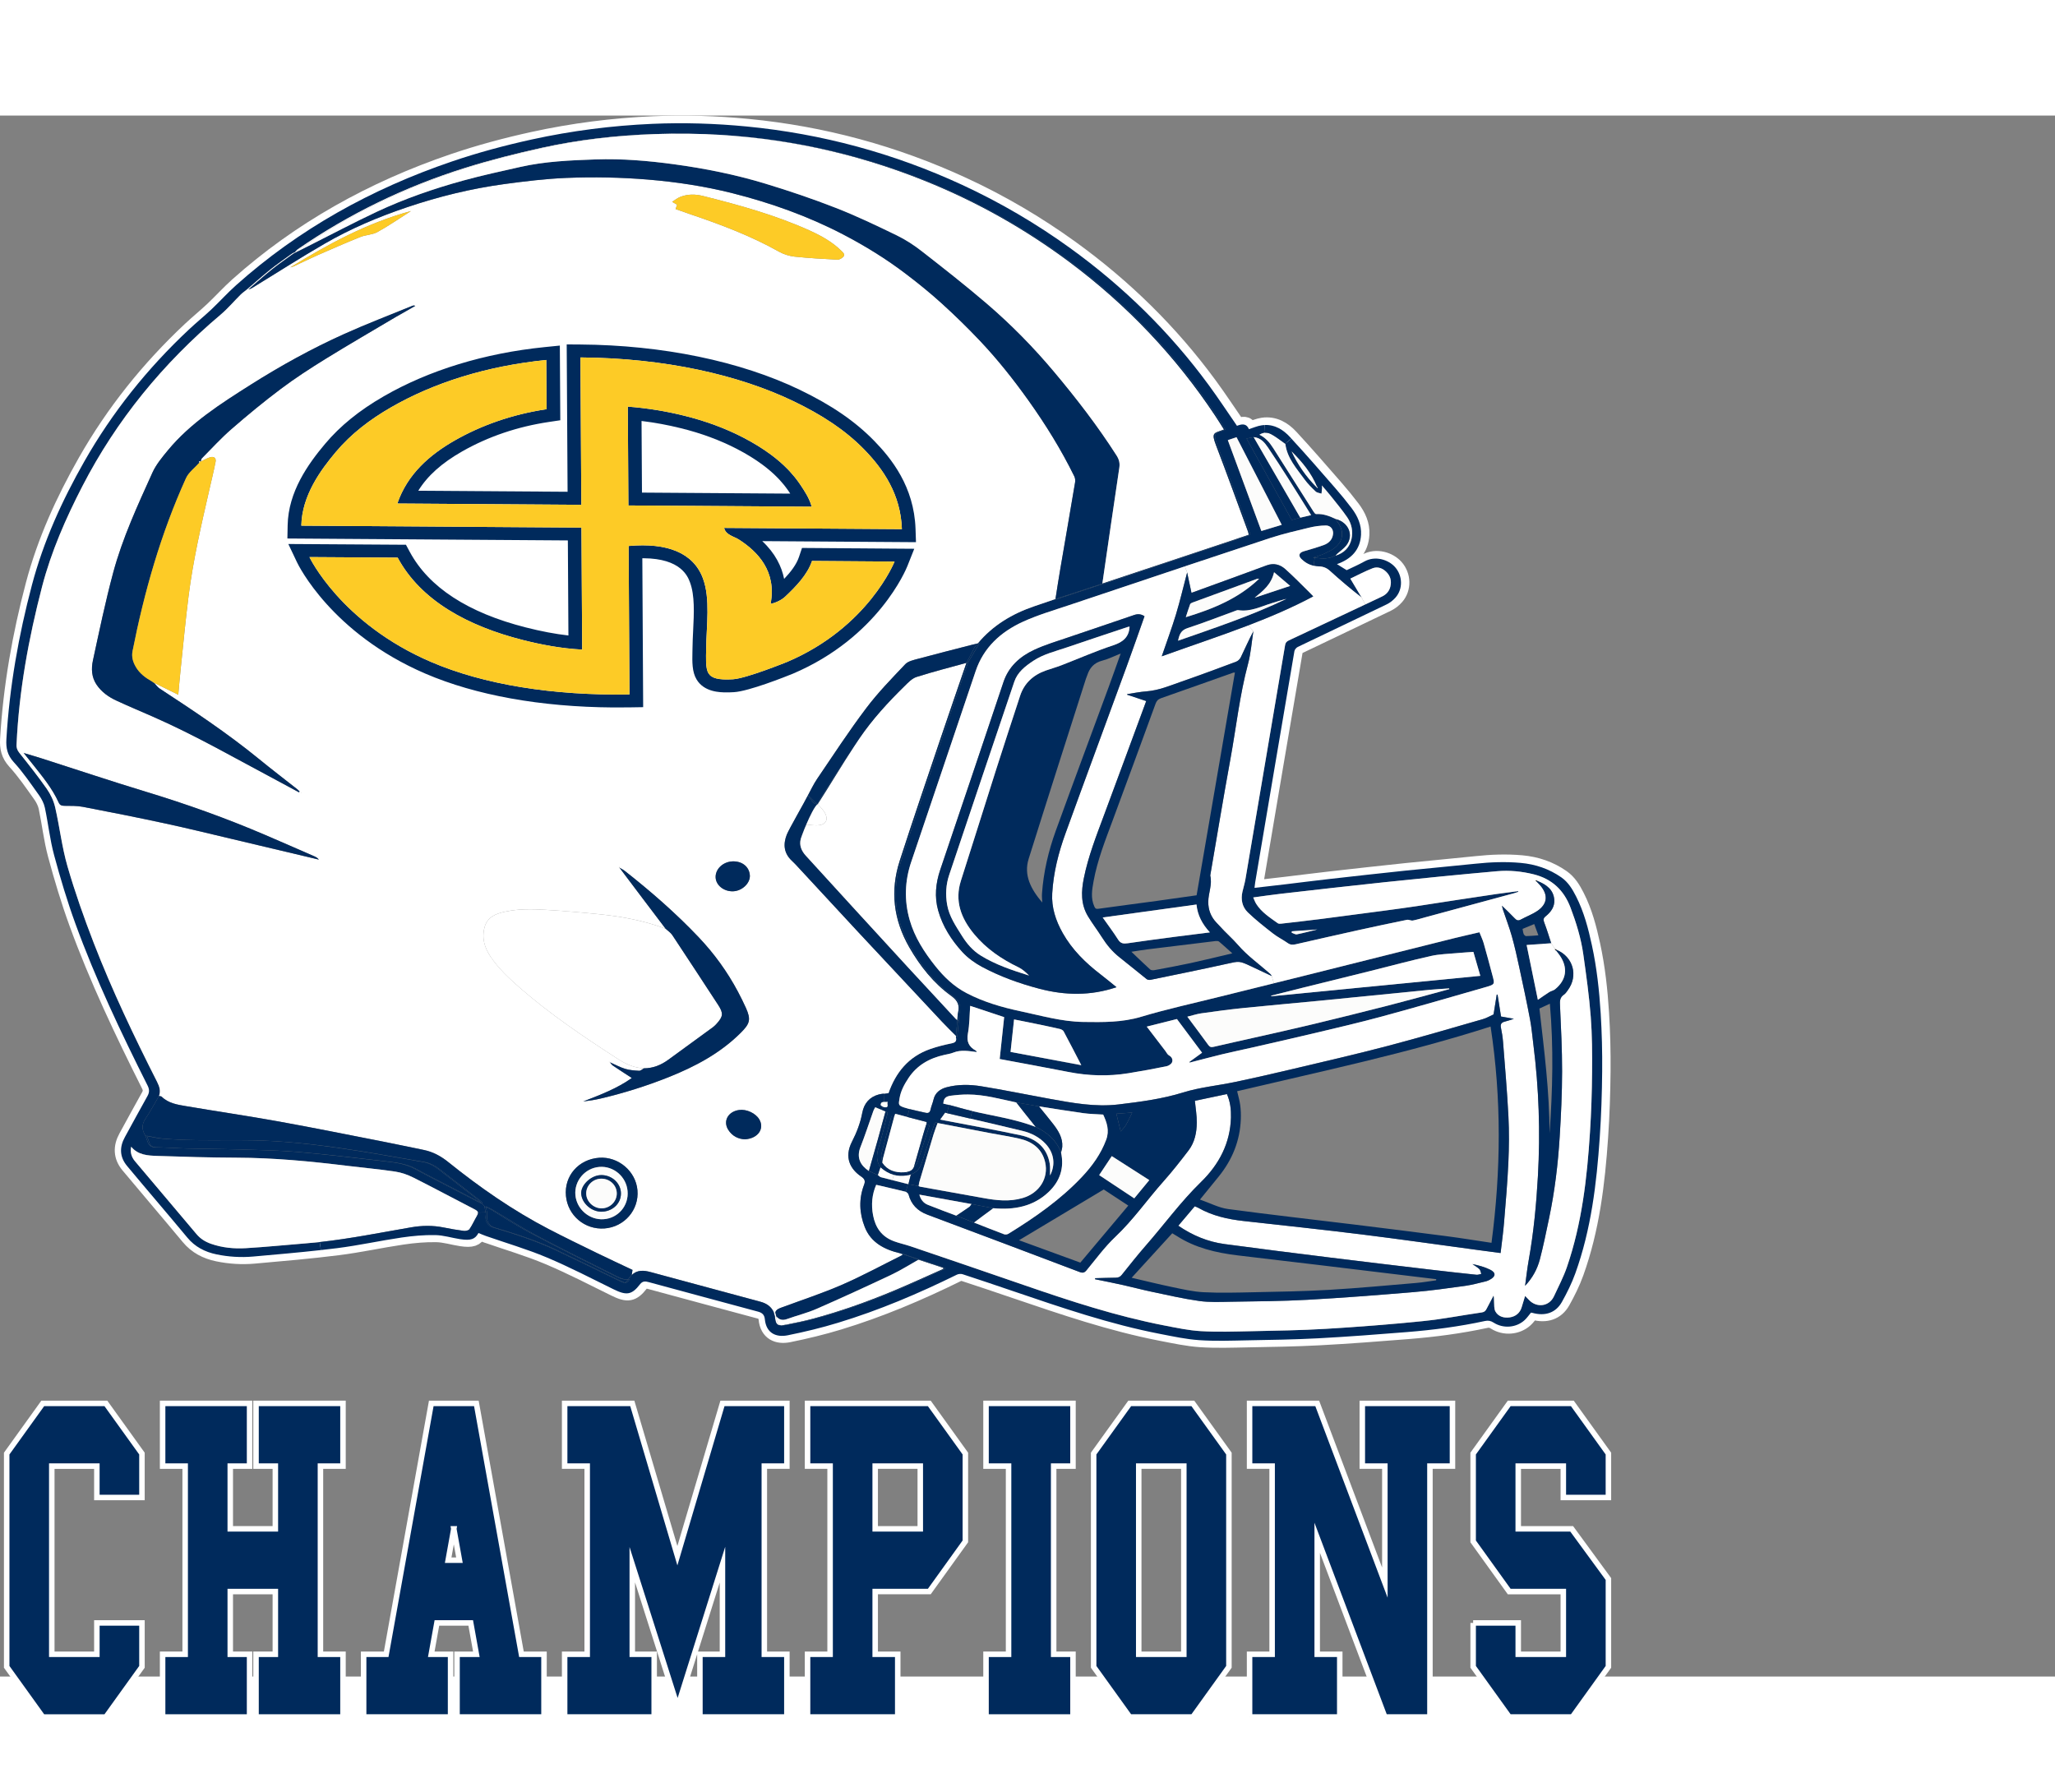 <?xml version="1.0" encoding="UTF-8"?><svg id="Layer_2" xmlns="http://www.w3.org/2000/svg" width="2197.94" height="1916.72" viewBox="0 0 2242 1703"><rect x="0" y="0" width="2242" height="1703" fill="#808080" stroke="none"/><defs><style>.cls-1,.cls-2{fill:#002a5c;}.cls-3{fill:#fcfcfb;}.cls-4{fill:#fdcb26;}.cls-5{fill:#fff;}.cls-6{fill:#b1b5b5;}.cls-7{fill:#b2b5b5;}.cls-8{fill:#440d2e;}.cls-9{fill:#0a0c0c;}.cls-10{fill:none;stroke-linecap:round;stroke-linejoin:round;stroke-width:16px;}.cls-10,.cls-2{stroke:#fff;}.cls-2{stroke-miterlimit:10;stroke-width:6px;}</style></defs><g id="Layer_1-2"><g><g><path class="cls-10" d="M531.46,1222.11c22.1,7.71,44.7,14.3,66.19,23.34,24.82,10.44,48.74,22.85,72.88,34.74,14.05,6.92,19.83,6.29,28.95-5.52,2.9-3.75,5.95-3.24,9.59-2.25,39.71,10.73,79.39,21.53,119.13,32.16,4.72,1.26,6.94,3.62,7.38,8.2,1.47,15.51,12.6,20.1,25,17.59,18.49-3.74,36.9-8.19,54.88-13.66,44.93-13.66,87.81-31.88,129.58-52.46,1.76-.87,4.48-1.12,6.36-.51,18.49,6.04,36.91,12.27,55.31,18.53,52.69,17.93,105.34,36,160.27,46.61,14.11,2.73,28.3,5.81,42.57,6.79,17.17,1.17,34.48,.53,51.71,.2,26.03-.49,52.09-.86,78.06-2.24,32.3-1.72,64.54-4.2,96.77-6.78,28.67-2.3,57.14-6,85.17-12.09,3.45-.75,6.26-.25,9.38,1.75,10.62,6.81,24.81,5.6,33.88-2.72,2.58-2.37,4.55-5.33,6.93-8.18,.42,.08,1.02,.15,1.59,.31,13.79,3.82,25.43,.02,32.05-11.81,5.63-10.05,10.8-20.48,14.68-31.25,17.28-47.98,23.26-98.06,26.69-148.48,1.63-23.94,2.42-47.97,2.64-71.98,.2-21.01-.33-42.08-1.63-63.07-1.54-24.96-4.24-49.86-9.57-74.49-3.97-18.31-8.67-36.39-17.32-53.36-3.97-7.8-8.51-15.42-16.08-20.7-13.25-9.24-28.08-14.32-44.43-15.78-16.52-1.48-32.87-.85-49.27,.89-25.39,2.7-50.85,4.89-76.25,7.55-27.99,2.92-55.96,6.07-83.92,9.23-15.73,1.78-31.43,3.81-47.15,5.68-11.1,1.32-22.2,2.57-33.7,3.9,.28-2.27,.43-4.11,.74-5.93,14.22-84.11,28.43-168.21,42.8-252.29,.3-1.73,2.02-3.84,3.69-4.64,32.29-15.53,64.7-30.81,96.97-46.38,3.69-1.78,7.14-4.56,9.78-7.59,8.15-9.39,7.64-23.75-.63-33.08-7.26-8.19-21.67-12.76-33.42-6.16-6.89,3.87-14.25,7.01-19.36,9.49-4.09-2.52-7.24-4.47-10.63-6.57,16.02-5.68,25.41-15.91,26.28-32.09,.58-10.77-3.72-20.36-10.27-28.98-5.78-7.62-11.88-15.05-18.19-22.29-16.2-18.55-32.29-37.2-49.05-55.29-7.94-8.57-18.03-14.67-30.89-12.86-4.69,.66-9.15,2.72-13.91,4.2-2.99-7.01-8.38-5.37-13-3.65-10.51-15.21-20.38-30.25-31.04-44.76-42.08-57.29-92.57-106.98-151.18-149.28-36.86-26.61-76.03-49.61-117.62-68.82-74.56-34.44-152.88-55.73-235.07-63.68-34.25-3.31-68.51-4.38-102.78-2.89-44.36,1.92-88.16,7.53-131.37,16.98-29.63,6.48-58.8,14.31-87.36,24.02-88.2,30.01-167.36,74.08-235.53,134.99-9.41,8.41-17.84,17.8-27.01,26.45-7.9,7.46-16.4,14.35-24.33,21.78-45.55,42.66-83.82,90.56-114.29,144.09-24.35,42.77-44.58,87.33-57.08,134.55-14.64,55.28-24.58,111.54-27.94,168.77-.55,9.33,1,17.07,8.07,24.8,10.29,11.24,18.86,23.93,27.7,36.3,2.88,4.02,5.25,8.79,6.25,13.5,3.64,17.21,5.52,34.79,10.09,51.76,6.76,25.11,14.27,50.13,23.2,74.65,22.04,60.49,49.75,118.86,78.78,176.67,2.1,4.17,2.07,7.43-.15,11.38-8.36,14.84-16.37,29.85-24.61,44.75-6.03,10.91-5.89,21.62,2.35,31.51,21.79,26.17,44.01,52.02,65.77,78.22,8.33,10.03,19.09,15.61,31.82,18.26,13.19,2.74,26.58,3.57,39.89,2.39,30.65-2.72,61.34-5.34,91.82-9.19,23.55-2.97,46.75-8.11,70.23-11.57,12.08-1.78,24.44-2.87,36.66-2.66,9.04,.15,18.04,3.05,27.11,4.43,11.87,1.8,16.35,.1,20.07-6.67,2.8,1.12,5.51,2.33,8.3,3.3Z"/><g><path class="cls-1" d="M6.96,680.61c-.54,9.34,1.01,17.09,8.07,24.81,10.29,11.23,18.84,23.91,27.7,36.28,2.86,4.03,5.24,8.79,6.25,13.51,3.63,17.2,5.49,34.78,10.08,51.75,6.76,25.12,14.27,50.13,23.2,74.66,22.04,60.48,49.73,118.86,78.77,176.65,2.1,4.19,2.08,7.42-.15,11.4-8.36,14.84-16.37,29.84-24.6,44.74-6.04,10.89-5.91,21.62,2.33,31.52,21.79,26.17,44.02,52,65.78,78.2,8.34,10.06,19.07,15.62,31.82,18.28,13.17,2.74,26.57,3.55,39.91,2.38,24.66-2.19,49.36-4.32,73.96-7.07l-1.24-8.77c-4.76,.52-9.59,.97-14.38,1.36-22.1,1.76-44.14,4.03-66.26,5.33-12.83,.75-25.7-.45-38.1-4.81-6.26-2.2-11.49-5.52-15.71-10.52-22.31-26.49-44.72-52.96-67.07-79.45-3.83-4.52-5.49-9.67-4.18-15.91,7.5,9.23,18.28,9.69,28.64,10.04,28.74,.97,57.52,1.82,86.25,1.92,40.47,.12,80.64,3.94,120.77,8.87,17.48,2.14,35.06,3.7,52.47,6.31,6.8,1.03,13.69,3.5,19.84,6.59,22.52,11.33,44.7,23.27,67.11,34.82,1.98,1.05,3.02,2.04,3.23,3.26l8.36-.17c-.29-2.15-.98-4.41-1.34-6.56l.26-.15-1.17-.87c-.45-.54-.87-1.08-1.32-1.62-.52-.29-1.04-.56-1.56-.85v.19c-17.76-9.18-35.53-18.35-53.29-27.56-6.25-3.25-12.49-6.48-18.64-9.88-11.15-6.22-23.6-7.29-35.9-8.73-30.77-3.55-61.54-7.25-92.39-9.87-9.24-.79-18.54-1.27-27.82-1.66-11.86-.46-23.73-.71-35.56-1.07-5.21-.15-10.39-.26-15.6-.38-9.77-.18-19.57-.28-29.34-.46-4.1-.05-8.23-.14-12.33-.23-2.56-.07-5.08-.18-7.64-.28-4.49-.16-8.95-.41-13.44-.6-2.23-.13-4.49-.19-6.72-.25-1.64-.05-3.28-.09-4.92-.11-.26,0-.52-.01-.75-.05-.52-.01-1.08,0-1.64-.02-3.51,0-6.59-2.33-7.49-5.56-.68-2.38-1.7-4.65-2.58-7-3.84-6.23-4.34-12.12,.03-18.55,5.4-7.99,9.9-16.5,14.82-24.81,2.09-5.44,.52-10.3-2.06-15.41-25.2-49.7-49.17-99.95-69.19-151.67-10.62-27.46-20.45-55.31-28.61-83.48-6.07-20.93-8.52-42.76-13.36-64.06-1.66-7.35-4.89-14.31-9.29-20.62-9.4-13.41-19.63-26.32-29.89-39.17-2.41-2.99-3.25-5.78-3.07-9.19,2.65-58.48,13.18-115.77,27.87-172.25,9.94-38.16,25.85-74.41,44.05-109.64,37.13-71.95,87.88-133.94,150.81-187.03,7.81-6.62,14.39-14.48,21.65-21.67,2.1-2.08,4.59-3.82,6.91-5.68,8.54-7.31,16.92-14.78,25.69-21.83,6.87-5.52,14.23-10.57,21.4-15.8,1.03-.72,2.06-1.43,3.08-2.12l-.03,.09c.89-.44,1.78-.85,2.68-1.29l-.1-.13c.97-1,1.8-2.16,2.93-2.93,55.99-38.59,117.02-68.25,182.86-88.85,27.32-8.55,55.27-15.58,83.31-21.78,40.01-8.84,80.82-13.46,121.96-14.93,12.9-.47,25.75-.6,38.54-.4,6.23,.08,12.46,.23,18.62,.47,82.59,3.06,162.77,19.76,240.37,51,56.84,22.84,109.5,52.53,158.09,88.84,62.98,47.07,115.67,102.83,158.41,167.08,3.36,5.04,6.53,10.19,9.83,15.38-11.21,4.16-14.12,3.08-8.66,17.28,12.01,31.36,23.35,62.91,34.96,94.42,.32,.82,.43,1.72,.77,3.1-7.48,2.52-15,5.11-22.55,7.63-46.22,15.38-92.47,30.78-138.68,46.16-17.14,5.64-34.28,11.27-51.39,16.91,.04-.19,.07-.4,.11-.59-.56,.17-1.12,.37-1.68,.54-6.99,2.38-13.98,4.79-20.97,7.14-24.56,8.31-45.88,21.1-62.16,40.72,.66-.17,1.32-.3,1.97-.47-4.18,7.09-8.35,14.15-12.53,21.21-9.31,27.21-18.75,54.38-27.93,81.63-15.16,44.97-30.52,89.88-45.1,135.03-10.51,32.52-6.9,64.14,10.69,94.53,11.75,20.32,26.19,38.69,45.58,52.7,7.65,5.47,9.12,10.58,7.46,18.21-.64,2.93-.59,6.01-.86,9.05-.52,5.86-1.07,11.75-1.59,17.61l-1.45-1.44-.12,1.4c.89,3.66,.2,5.85-4.37,6.78-7.9,1.61-15.8,3.56-23.35,6.17-24.07,8.36-37.85,25.71-45.81,48.27-1.64,.2-3.38,.31-5.19,.51l.38,9.09c1.35-.05,2.82,.11,4.04-.2-1.38,2.01,2.06,6.52-3.24,6-.62-.05-1.41-.32-2.12-.68l-1.56,3.47c1.5,.63,2.96,1.27,4.46,1.87,3.5,.44,2.02,2.76,1.64,4.3-2.97,11.85-5.65,23.8-9.24,35.48-2.31,7.55-2.52,14.47,2.19,21.23,4.46,3.92,9.24,6.7,14.47,8.12,4.41,1.21,9.13,1.47,14.22,.62,.36-.05,.72-.13,1.12-.22l-.89-3.63c-1.15,.18-2.3,.28-3.42,.34-9.52,.51-17.94-2.19-23.48-10.4-.38-3.21-1.73-6.64-1.03-9.6,3.33-13.77,7.22-27.39,10.94-41.24l3.04,.46c.38-1.08,.76-2.15,1.03-3.02,4.38,1.15,8.75,2.3,13.16,3.45l2.36-8.63c-1.96-.52-3.89-1.1-5.78-1.72-6.52-2.17-6.08-3.25-5.06-9.62,1.35-8.45,5.26-15.61,9.93-22.62,9.17-13.76,22.6-21.49,39.06-25.12,3.26-.72,6.68-1.24,9.71-2.46,8.32-3.34,16.82-1.76,25.69-.61-.48-.82-.6-1.32-.93-1.49-7.84-4.23-10.47-9.96-8.82-18.71,1.86-9.92,1.76-20.21,2.5-30.23,12.27,4.05,24.37,8.09,37.06,12.3-1.54,14.59-3.19,29.81-4.88,45.7,25.18,4.72,50.13,9.23,75.01,14.13,21.87,4.32,43.7,4.91,65.53,1.37,13.91-2.25,27.75-4.81,41.54-7.61,2.34-.46,5.25-2.46,6-4.4,1.03-2.67-.04-5.66-3.46-7.5-1.69-.95-2.61-3.18-3.89-4.83-6.62-8.67-13.24-17.35-20.28-26.5,11.13-2.79,21.83-5.47,32.92-8.26,9.06,12.13,18.15,24.29,27.43,36.74-4.88,3.53-9.42,6.82-13.93,10.11l.38,.66c11.72-2.99,23.41-6.14,35.2-9.01,10.96-2.64,22.05-4.91,33.04-7.42,22.87-5.22,45.78-10.38,68.59-15.83,24.46-5.83,48.94-11.51,73.15-18.09,37.94-10.33,75.66-21.22,113.41-32.11,9.62-2.77,9.53-3.18,7.05-12.39-3.16-11.87-6.32-23.77-9.71-35.61-1.09-3.73-2.84-7.29-4.57-11.72-9.38,2.19-18.59,4.23-27.71,6.48-25.68,6.39-51.36,12.84-77.04,19.29-28.91,7.23-57.84,14.52-86.75,21.74-10.93,2.74-21.86,5.44-32.79,8.14-19.52,4.82-39.01,9.64-58.5,14.5-28.77,7.2-57.89,13.52-86.23,22.01-20.86,6.28-41.77,5.96-63.12,5.66-23.57-.33-46.03-6.9-68.72-11.71-20.2-4.3-40.08-10.06-58.56-19.69-13.96-7.27-24.71-17.67-34.11-29.41-12.25-15.36-22.76-31.69-28.1-50.49-6.09-21.37-5.31-42.48,1.68-63.26,23.35-69.39,46.99-138.7,70.27-208.09,8.6-25.68,27.16-42.8,51.74-54,15.92-7.25,33.05-12.3,49.83-17.91,42.2-14.18,84.43-28.34,126.65-42.43,30.95-10.34,61.94-20.62,92.93-30.86,14.08-4.63,28.65-7.98,43.14-11.48,5.79-1.39,11.91-2.24,17.91-2.26,5.21,0,8.29,4.37,7.76,9.3-.69,6.17-4.65,10.06-10.39,12.11-7.09,2.53-14.37,4.66-21.65,6.75-5.04,1.47-6.17,4.73-2.52,8.35,3.84,3.81,8.33,6.33,13.39,7.44l1.12-8.76-1.77-.24c4.55-1.52,8.24-2.41,11.6-3.96,4.23-1.93,8.62-3.89,12.17-6.71,9.43-7.41,10.36-18.45,2.96-28.14-.67-.89-1.05-2.02-1.56-3.06-6.9-3.24-13.87-6.11-21.85-5.56-.89,.04-2.24-1.74-2.94-2.91-14.66-23.01-29.22-46.05-43.85-69.06-3.78-5.95-8.25-11.33-15.02-14.6,1.95-1.22,3.97-2,6.17-2.16l-.33-8.43c-1.11,0-2.26,.12-3.41,.28-4.7,.67-9.16,2.72-13.9,4.2-3.01-7.02-8.38-5.37-13.03-3.66-10.49-15.18-20.35-30.23-31.05-44.77-42.07-57.26-92.55-106.96-151.18-149.28-36.84-26.59-76.03-49.59-117.61-68.83-74.56-34.44-152.87-55.72-235.05-63.68-34.25-3.3-68.54-4.37-102.79-2.89-44.37,1.94-88.17,7.56-131.37,17-29.62,6.49-58.79,14.3-87.34,24.03-88.22,30-167.38,74.09-235.53,134.99-9.41,8.4-17.85,17.8-27.01,26.46-7.92,7.45-16.42,14.36-24.34,21.78-45.56,42.65-83.82,90.54-114.3,144.09-24.34,42.76-44.55,87.31-57.06,134.53-14.64,55.28-24.6,111.53-27.95,168.77Zm1095.56,340.93c1.3-12.05,2.56-23.52,3.83-35.45,7.78,1.56,15.33,3.02,22.88,4.6,8.99,1.84,17.95,3.71,26.9,5.77,1.57,.36,3.59,1.35,4.26,2.58,6.37,11.9,12.55,23.91,19.3,36.94-26.29-4.91-51.6-9.64-77.17-14.44Zm192.87-38.43c5.33-1.31,10.28-2.97,15.37-3.7,15.15-2.15,30.37-4.2,45.61-5.76,28.02-2.87,56.09-5.27,84.11-8.02,39.67-3.88,79.32-7.91,118.96-11.82,7.19-.7,14.41-1.05,21.64-1.56,.03,.28,.06,.53,.09,.81-22.26,5.99-44.43,12.16-66.78,17.9-27.69,7.11-55.47,13.96-83.32,20.66-21.03,5.06-42.19,9.71-63.29,14.49-14.58,3.32-29.16,6.47-43.7,9.88-2.67,.64-4.17,.22-5.77-1.97-7.35-10.12-14.9-20.16-22.9-30.92Zm44.18-629.02c3.43-1.15,6.26-2.09,9.49-3.18,16.49,31.95,32.88,63.74,49.31,95.57-7.61,2.33-14.56,4.43-22.21,6.73-12.18-32.98-24.35-65.96-36.59-99.12Zm20.39-1.72c3.45-.68,5.63-1.11,7.8-1.55,7.63,.68,11.88,5.81,15.57,11.26,7.47,11.03,14.71,22.2,21.84,33.41,8.42,13.23,16.64,26.55,25.28,40.41-4.15,.97-8,1.89-11.85,2.8-3.06,.81-6.09,1.63-9.32,2.47-16.4-29.46-32.63-58.73-49.31-88.79Zm27.04,608.45c-.06-.22-.09-.44-.15-.66,12.05-3.05,24.07-6.09,36.12-9.07,23.93-5.94,47.87-11.82,71.77-17.76,22.12-5.52,44.15-11.46,66.43-16.45,9.18-2.07,18.89-2.26,28.38-3.14,5.68-.55,11.36-.86,17.93-1.32,2.36,8.24,4.89,16.86,7.56,26.13-76.33,7.46-152.2,14.85-228.03,22.27Z"/><path class="cls-5" d="M25.65,695.28s-.1-.03-.13-.07c-.07-.03-.06-.13-.09-.22,.1,.1,.19,.19,.23,.29Zm.03,0s.1,.06,.13,.07c.03,.03,.06,.06,.06,.1,6.4,1.92,12.83,3.72,19.19,5.77,38.08,12.18,75.99,24.91,114.27,36.53,44.1,13.37,87.34,28.84,129.56,46.91,18.05,7.72,36.03,15.63,54.04,23.48,1.79,.8,3.51,1.72,4.96,3.59-4.87-1.16-9.7-2.33-14.57-3.46-26.79-6.36-53.58-12.77-80.41-19.07-24.41-5.76-48.78-11.77-73.29-17.03-29.61-6.37-59.36-12.29-89.11-17.98-6.54-1.27-13.43-1.07-20.18-1.13-3.18-.03-5.01-.67-6.37-3.69-6.88-15.24-17.63-28.22-28.05-41.39-3.28-4.2-6.66-8.36-10.04-12.53-.03,0-.07-.03-.1-.03-.03-.06-.06-.1-.1-.13Zm-7.66-9.23c-.18,3.41,.66,6.2,3.07,9.19,10.26,12.85,20.49,25.76,29.89,39.17,4.39,6.31,7.63,13.27,9.29,20.62,4.85,21.3,7.3,43.13,13.36,64.06,8.15,28.17,17.98,56.02,28.61,83.48,20.02,51.72,43.99,101.98,69.19,151.67,2.58,5.11,4.14,9.97,2.06,15.41,.98,.25,2.29,.16,2.91,.74,7.3,7.23,17.08,8.72,26.6,10.33,33.62,5.71,67.42,10.65,101.01,16.7,38.42,6.94,76.74,14.71,115.05,22.2,14.48,2.84,28.93,5.98,43.38,8.91,10.1,2.06,18.72,6.87,26.49,13.09,34.36,27.64,70.5,52.82,110.03,73.37,17.11,8.88,34.49,17.3,51.84,25.75,13.05,6.37,26.27,12.46,39.29,18.65-.33,2.04-.62,3.81-.87,5.57,5.9-5.86,13.2-5.22,20.48-3.27,39.97,10.74,79.91,21.63,119.88,32.37,6.63,1.77,11.63,5.15,14.45,11.07,.47,1.6,.9,3.16,1.34,4.76,.77,7.54,1.94,10.09,7.03,9.93-3.73-.42-4.74-3.15-5.42-9.73l-1.11-4.41c1.1-3.26,4.1-4.23,7.1-5.36,21.9-8.11,44.22-15.4,65.55-24.68,22.19-9.66,43.42-21.2,65.04-31.96,.63-.32,1.1-.87,1.6-1.38-.39-.14-.82-.27-1.21-.41-.55-.2-1.07-.47-1.66-.61-17.42-4.07-32.18-11.76-38.81-28.67-5.99-15.21-6.64-30.8-.76-46.11,1.54-4.03,.79-6.35-3.11-8.98-11.81-7.95-18.96-20.83-10.06-38.11,5.11-9.96,9.14-20.38,11.18-31.32,1.94-10.6,8.14-17.48,18.12-20.15,1.71-.45,3.52-.71,5.29-.88,1.81-.2,3.55-.3,5.19-.51,7.96-22.55,21.74-39.91,45.81-48.27,7.55-2.61,15.45-4.56,23.35-6.17,4.57-.93,5.26-3.11,4.37-6.78l.12-1.4c-5.23-5.21-10.53-10.37-15.59-15.77-30.35-32.35-60.64-64.75-90.9-97.22-21.61-23.21-43.12-46.54-64.66-69.81-2.45-2.65-4.87-5.36-7.52-7.8-9.31-8.5-10.01-18.43-5.84-29.01,2.25-5.72,20.12-36.72,22.76-42.27,3.37-6.12,6.29-12.53,10.22-18.33,17.59-25.89,34.69-52.13,53.57-77.14,12.79-17.01,27.92-32.49,42.69-48.08,3.1-3.24,8.96-4.5,13.83-5.82,19.66-5.31,39.45-10.28,59.17-15.38,2.01-.5,4.02-.97,6.02-1.44,16.28-19.61,37.59-32.4,62.16-40.72,6.99-2.35,13.98-4.76,20.97-7.14,.56-.17,1.12-.37,1.68-.54,1.78-11.29,3.5-22.59,5.45-33.85,5.31-31.15,10.74-62.22,15.95-93.37,.36-2.13,.11-4.75-.88-6.71-14.21-28.97-31.22-56.43-50.09-82.88-16.17-22.65-33.48-44.52-52.77-64.9-13.23-13.96-27.05-27.5-41.38-40.49-12.51-11.39-25.73-22.11-39.27-32.38-21.55-16.43-44.61-30.67-68.85-43.29-38.29-19.92-78.76-34.34-120.7-44.92-30.12-7.57-60.84-12.23-91.85-14.82-29.77-2.46-59.51-3.03-89.33-1.82-22.64,.94-44.92,3.66-67.26,6.67-36.54,4.96-71.97,13.68-106.61,25.38-31.22,10.55-61.39,23.3-89.62,39.66-26.87,15.52-52.91,32.28-79.36,48.43-1.19,.74-2.67,1.1-4.03,1.66,8.54-7.31,16.92-14.78,25.69-21.83,6.87-5.52,14.23-10.57,21.4-15.8,.99-.69,2.02-1.4,3.02-2.06,.03-.03,.03-.06,.07-.06l-.03,.09c.89-.44,1.78-.85,2.68-1.29l-.1-.13c.97-1,1.8-2.16,2.93-2.93,55.96-38.59,116.99-68.25,182.83-88.85,27.32-8.55,55.27-15.58,83.34-21.78,39.98-8.84,80.82-13.46,121.96-14.93,12.37-.43,24.7-.57,36.96-.44-12.79-.21-25.64-.08-38.54,.4-41.15,1.47-81.95,6.09-121.96,14.93-28.04,6.2-55.99,13.23-83.31,21.78-65.84,20.6-126.87,50.25-182.86,88.85-1.13,.78-1.96,1.93-2.93,2.93l.1,.13c-.89,.44-1.78,.85-2.68,1.29l.03-.09c-1.03,.69-2.06,1.4-3.08,2.12-7.17,5.24-14.52,10.28-21.4,15.8-8.77,7.05-17.15,14.52-25.69,21.83-2.32,1.86-4.81,3.59-6.91,5.68-7.26,7.19-13.84,15.05-21.65,21.67-62.94,53.1-113.69,115.08-150.81,187.03-18.19,35.22-34.1,71.47-44.05,109.64-14.69,56.49-25.22,113.78-27.87,172.25Zm87.33-65.18c-5.54-8.24-5.86-17.48-3.98-26.28,6.93-32.03,13.59-64.13,22.09-95.78,10.17-37.84,26.73-73.58,42.89-109.33,3.97-8.74,10.52-16.61,16.77-24.2,24.77-30,57.72-50.94,90.65-71.79,32.62-20.61,66.46-39.32,101.9-55.25,24.41-10.99,49.58-20.56,74.4-30.74,.82-.32,1.71-.42,3.02,.12-3.37,1.92-6.75,3.88-10.13,5.8-3.54,2.01-7.15,3.96-10.65,6.04-25.75,15.3-51.73,30.32-77.23,46.07-16.62,10.28-33.05,20.94-48.62,32.62-18.55,13.89-36.42,28.68-53.84,43.81-11.47,9.96-21.68,21.2-32.34,31.96-.8,.82-.86,2.31-1.24,3.51,3.37-1.58,6.61-3.54,10.17-4.62,4.15-1.25,6.81,.85,5.99,4.89-2,10.23-4.48,20.32-6.8,30.48-8.8,38.35-17.69,76.7-22.63,115.75-3.36,26.45-5.84,53.01-8.62,79.56-1,9.17-1.73,18.41-2.64,28.39-9.11-4.49-17.77-8.77-26.42-13.06,1.97,2.08,3.6,4.64,5.97,6.2,37.01,24.24,73.81,48.65,107.98,76.54,13.86,11.33,28.12,22.21,42.21,33.34,.94,.74,1.78,1.67,2.65,2.53-.23,.3-.47,.58-.7,.88-7.84-4.23-15.64-8.49-23.51-12.66-45.14-23.94-89.38-49.53-136.41-70.11-13.09-5.72-26.26-11.25-39.18-17.24-8.73-4.01-16.38-9.51-21.73-17.43ZM320.8,164.33c-1.32,.62-2.77,.92-4.19,1.37,41.19-25.18,83.2-48.29,131.77-61.55-12.79,8.15-24.32,16.15-36.63,22.95-5.46,3.01-12.74,2.99-18.71,5.4-15.77,6.36-31.36,13.16-46.91,19.99-8.55,3.77-16.88,7.91-25.34,11.84Zm7.96,574.75c-.23-.1-.42-.23-.65-.33,.26,.07,.49,.17,.72,.24,.16,.13,.29,.29,.45,.42-.2-.1-.36-.23-.52-.33Zm206.73,178.98c-6.89-10.11-10.14-20.86-6.73-32.86,2.99-10.67,11.8-14.33,21.8-16.57,14.68-3.25,29.66-2.98,44.57-2.12,19.72,1.15,39.47,2.83,59.15,4.85,24.56,2.5,48.69,7.04,71.87,15.75-8.29-10.96-16.61-21.92-24.9-32.87l-25.06-33.25c-.26-.32-.51-.64-.74-.95,0-.06,.2-.18,.3-.27,.19,.35,.42,.7,.61,1.04,1.66,1.01,3.48,1.84,4.97,3,28.7,22.54,56.07,46.41,81.01,72.7,17,17.92,31.22,37.62,42.66,59.11,3.12,5.9,6.11,11.89,8.84,17.93,5.74,12.81,4.22,17.24-5.57,27.04-22.22,22.21-49.5,36.82-79,48.57-23.99,9.54-48.61,17.3-73.88,23.23-6.19,1.44-12.53,2.44-19,3.19,18.61-7.18,37.15-14.27,52.97-25.56-7.14-4.65-13.96-9.04-20.71-13.58-1.2-.81-1.97-2.17-2.93-3.25l-.9-.9c-.2-.1-.36-.23-.52-.36,.1,0,.23-.02,.29,.04,.1,.06,.16,.19,.22,.32,.36,.26,.71,.49,1.04,.74,5.41,2.39,10.64,5.31,16.29,6.99,4.83,1.47,10.14,1.84,15.25,2.11,1.67,.08,3.44-1.74,5.16-2.68-10.65-.49-19.8-4.63-28.53-10.29-37.01-23.96-73.55-48.55-106.65-77.4-11.74-10.25-23.15-20.86-31.84-33.69Zm81.95,260.56c-2.09-21.81,13.81-40.01,36.26-41.61,20.91-1.46,39.98,14.69,41.75,35.44,1.9,21.44-14.33,40.18-36.07,41.71-21.47,1.47-39.95-14.16-41.95-35.53ZM738.72,97.3c-1.46-.85-2.83-1.67-5.43-3.2,3.28-2.02,5.84-4.19,8.87-5.34,7.99-3.16,16.28-3.14,24.74-1.04,39.72,9.96,79.07,20.83,116.39,37.68,12.8,5.8,24.89,12.52,34.81,22.34,1.84,1.82,4.2,3.91,1.93,6.36-1.5,1.57-4.21,3.21-6.28,3.12-15.66-.82-31.32-1.67-46.91-3.32-5.76-.63-11.83-2.54-16.87-5.36-30.59-17.22-63.35-29.55-96.66-40.82-5.35-1.8-10.63-3.72-16.24-5.71,.62-1.75,1.07-3.11,1.65-4.71Zm42.04,734.18c-.58-9.25,7.91-17.43,18.48-17.81,10.5-.39,18.27,5.93,18.85,15.27,.52,8.47-8.4,16.98-18.18,17.35-9.94,.4-18.59-6.31-19.15-14.81Zm13.65,274.87c-5.82-9.46-.02-19.8,11.91-21.45,8.12-1.14,17.98,3.43,22.04,10.2,5.88,9.83-.98,20.83-15.49,21.78-6.75-.13-13.92-3.16-18.46-10.53Zm163.59-602.32l-.03-.03s.03-.03,.07-.03c.07-.12,.14-.28,.2-.4,0,.06,.06,.19,.03,.25-.07,.06-.13,.09-.23,.15,0,.03-.03,.03-.03,.06Z"/><path class="cls-7" d="M25.65,695.28c-.03-.09-.13-.19-.23-.29,.03,.09,.03,.19,.09,.22,.03,.03,.1,.06,.13,.07Z"/><path class="cls-7" d="M25.68,695.28s.06,.06,.1,.13l.03-.06s-.1-.03-.13-.07Z"/><path class="cls-1" d="M25.81,695.35l-.03,.06s.07,.03,.1,.03c0-.03-.03-.06-.06-.1Z"/><path class="cls-1" d="M25.88,695.44c3.38,4.17,6.76,8.33,10.04,12.53,10.42,13.16,21.17,26.15,28.05,41.39,1.36,3.02,3.19,3.66,6.37,3.69,6.75,.07,13.64-.14,20.18,1.13,29.75,5.69,59.5,11.61,89.11,17.98,24.51,5.27,48.88,11.27,73.29,17.03,26.83,6.29,53.62,12.71,80.41,19.07,4.87,1.13,9.7,2.3,14.57,3.46-1.45-1.87-3.17-2.79-4.96-3.59-18.01-7.85-35.99-15.75-54.04-23.48-42.22-18.08-85.46-33.54-129.56-46.91-38.29-11.62-76.19-24.36-114.27-36.53-6.36-2.05-12.8-3.84-19.19-5.77Z"/><path class="cls-1" d="M101.36,594.59c-1.88,8.8-1.56,18.04,3.98,26.28,5.35,7.92,13.01,13.42,21.73,17.43,12.93,5.99,26.09,11.53,39.18,17.24,47.03,20.57,91.27,46.17,136.41,70.11,7.87,4.17,15.67,8.43,23.51,12.66,.23-.3,.47-.58,.7-.88-.87-.86-1.71-1.79-2.65-2.53-14.09-11.12-28.35-22-42.21-33.34-34.16-27.89-70.97-52.3-107.98-76.54-2.37-1.56-4-4.12-5.97-6.2l.03,.28c-.36-.29-.71-.61-1.07-.9-.32-.23-.68-.45-1.01-.68-7.25-4.09-13.73-8.84-17.92-16.11-3.16-5.47-4.72-10.89-3.5-17.16,12.82-64.78,30.86-128.07,58.26-188.58,2.92-6.47,9.65-11.38,14.63-16.99-.16-.44-.35-.88-.5-1.32,.53-.08,1.08-.16,1.61-.26,.06,.22,.19,.32,.42,.32,.38-1.2,.44-2.69,1.24-3.51,10.66-10.76,20.87-22,32.34-31.96,17.42-15.14,35.29-29.92,53.84-43.81,15.56-11.68,31.99-22.34,48.62-32.62,25.5-15.75,51.47-30.77,77.23-46.07,3.51-2.08,7.11-4.02,10.65-6.04,3.37-1.92,6.75-3.88,10.13-5.8-1.3-.53-2.19-.44-3.02-.12-24.82,10.17-49.99,19.74-74.4,30.74-35.44,15.93-69.28,34.64-101.9,55.25-32.92,20.85-65.88,41.79-90.65,71.79-6.25,7.59-12.8,15.46-16.77,24.2-16.17,35.75-32.73,71.48-42.89,109.33-8.5,31.65-15.16,63.75-22.09,95.78Z"/><path class="cls-4" d="M144.62,584.26c-1.21,6.27,.34,11.7,3.5,17.16,4.18,7.27,10.67,12.02,17.92,16.11,.32,.23,.68,.45,1.01,.68,.36,.29,.71,.61,1.07,.9l-.03-.28c8.66,4.29,17.31,8.57,26.42,13.06,.91-9.98,1.64-19.22,2.64-28.39,2.78-26.56,5.26-53.12,8.62-79.56,4.94-39.05,13.83-77.4,22.63-115.75,2.32-10.16,4.81-20.25,6.8-30.48,.82-4.05-1.84-6.14-5.99-4.89-3.56,1.08-6.8,3.04-10.17,4.62-.23,0-.36-.1-.42-.32-.37,.55-.74,1.07-1.11,1.58-4.97,5.61-11.71,10.51-14.63,16.99-27.41,60.51-45.45,123.8-58.26,188.58Z"/><path class="cls-5" d="M143.14,1124.96c-1.31,6.24,.35,11.38,4.18,15.91,22.35,26.49,44.76,52.96,67.07,79.45,4.22,5,9.45,8.32,15.71,10.52,12.39,4.36,25.26,5.57,38.1,4.81,22.12-1.3,44.16-3.56,66.26-5.33,4.79-.39,9.62-.85,14.38-1.36,33.54-3.68,66.5-10.35,99.68-16.06,11.71-2,23.45-2.25,35.28,.13,7.32,1.48,14.71,2.78,22.14,3.74,2.03,.24,5.25-.47,6.19-1.81,3.15-4.6,5.37-9.73,8.2-14.53,.84-1.44,1.25-2.61,1.11-3.64-.21-1.22-1.24-2.21-3.23-3.26-22.41-11.55-44.59-23.49-67.11-34.82-6.15-3.1-13.03-5.56-19.84-6.59-17.41-2.61-34.99-4.16-52.47-6.31-40.13-4.93-80.31-8.75-120.77-8.87-28.73-.1-57.5-.95-86.25-1.92-10.36-.36-21.14-.82-28.64-10.04Z"/><path class="cls-1" d="M158.66,1094.47c-4.36,6.43-3.87,12.32-.03,18.55,.56,.11,1.11,.19,1.67,.33l-.09-.28c6.31,1.11,12.58,2.72,18.97,3.18,6.71,.5,13.5,.91,20.21,1.2,4.85,.17,9.7,.31,14.55,.35,20.26,.27,40.54-.18,60.8,.17l1.57,.04c3.84,.08,7.67,.19,11.47,.33,35.49,1.35,70.71,5.93,105.78,11.46,23.1,3.64,46.08,7.96,69.11,11.82,6.67,1.09,12.17,4.2,17.25,8.1,15.17,11.65,30.26,23.42,45.36,35.2,.52,.39,.64,1.23,.95,1.86-.65-.33-1.33-.69-1.98-1.02,.16,.32,.25,.66,.41,.98v-.19c.52,.29,1.04,.56,1.56,.85,.45,.54,.87,1.08,1.32,1.62l1.17,.87-.26,.15c.59,.27,1.14,.53,1.73,.79-.06-.25-.12-.5-.15-.75,2.51,1.22,5.11,2.26,7.52,3.69,15.5,9.11,30.63,18.96,46.53,27.37,28.78,15.27,58.01,29.74,87.13,44.37,3.71,1.85,7.48,3.88,11.71,4.22,.82,0,1.64-.11,2.5-.27l.3-.15v-.31c.44-.48,.87-.97,1.31-1.49l.4-.11v-.4c.31-.43,.58-.89,.85-1.34l-.04,.15c.3-.36,.63-.7,.93-1.03l.03,.16c.26-1.76,.55-3.53,.87-5.57-13.02-6.18-26.24-12.28-39.29-18.65-17.35-8.45-34.73-16.87-51.84-25.75-39.52-20.55-75.66-45.72-110.03-73.37-7.77-6.22-16.39-11.03-26.49-13.09-14.45-2.93-28.89-6.07-43.38-8.91-38.32-7.49-76.63-15.26-115.05-22.2-33.58-6.05-67.38-10.99-101.01-16.7-9.52-1.61-19.3-3.1-26.6-10.33-.61-.58-1.93-.49-2.91-.74-4.92,8.31-9.41,16.83-14.82,24.81Z"/><path class="cls-1" d="M160.3,1113.35c-.56-.14-1.11-.22-1.67-.33,.88,2.36,1.9,4.62,2.58,7,.9,3.23,3.98,5.55,7.49,5.56,.56,.02,1.11,0,1.64,.02-4.1-.18-6.47-1.61-7.59-5.53-.62-2.29-1.6-4.46-2.45-6.72Z"/><path class="cls-1" d="M160.21,1113.07l.09,.28c5.76,1.06,11.51,2.44,17.3,2.85,7.24,.52,14.51,.97,21.79,1.24-6.72-.28-13.5-.69-20.21-1.2-6.39-.46-12.66-2.07-18.97-3.18Z"/><path class="cls-1" d="M160.3,1113.35c.85,2.26,1.83,4.43,2.45,6.72,1.12,3.92,3.49,5.35,7.59,5.53,1.9,.02,3.77,.08,5.67,.16,2.23,.06,4.49,.13,6.72,.25,4.49,.19,8.95,.41,13.44,.6,2.56,.1,5.08,.21,7.64,.28,4.1,.09,8.23,.17,12.33,.23,9.77,.15,19.57,.28,29.34,.46,5.21,.12,10.39,.23,15.6,.38,11.83,.37,23.7,.61,35.56,1.07,9.8,.37,19.63,.87,29.39,1.71,30.85,2.62,61.62,6.32,92.39,9.87,12.28,1.44,24.75,2.51,35.9,8.73,6.14,3.41,12.39,6.63,18.64,9.88,17.08,8.88,34.19,17.69,51.3,26.54-.13-.38-.28-.69-.54-.89-15.1-11.77-30.16-23.54-45.36-35.2-5.09-3.91-10.58-7.01-17.22-8.1-23.06-3.86-46.05-8.18-69.11-11.82-34.58-5.43-69.3-9.99-104.24-11.42-3.8-.14-7.64-.25-11.47-.33-20.26-.36-40.53,.09-60.83-.18-.52-.01-1.02,0-1.54-.04-4.85-.04-9.7-.18-14.55-.35-7.28-.27-14.55-.72-21.79-1.24-5.8-.41-11.55-1.79-17.3-2.85Z"/><path class="cls-1" d="M170.34,1125.61c.23,.04,.49,.05,.75,.05,1.64,.02,3.28,.06,4.92,.11-1.9-.09-3.77-.14-5.67-.16Z"/><path class="cls-5" d="M217,377.38c.16,.44,.35,.88,.5,1.32,.37-.52,.74-1.04,1.11-1.58-.53,.11-1.09,.19-1.61,.26Z"/><path class="cls-1" d="M216.13,1127.12c9.77,.18,19.57,.28,29.34,.46-9.77-.18-19.57-.31-29.34-.46Z"/><path class="cls-1" d="M270.89,189.83c1.35-.55,2.83-.91,4.03-1.66,26.45-16.15,52.49-32.91,79.36-48.43,28.23-16.35,58.4-29.11,89.62-39.66,34.65-11.7,70.07-20.42,106.61-25.38,22.35-3,44.62-5.72,67.26-6.67,29.83-1.2,59.56-.64,89.33,1.82,31.01,2.59,61.74,7.26,91.85,14.82,41.94,10.58,82.41,25,120.7,44.92,24.23,12.62,47.3,26.86,68.85,43.29,13.55,10.27,26.76,20.99,39.27,32.38,14.32,12.99,28.15,26.53,41.38,40.49,19.29,20.38,36.59,42.25,52.77,64.9,18.87,26.46,35.89,53.92,50.09,82.88,.99,1.95,1.24,4.57,.88,6.71-5.21,31.15-10.64,62.23-15.95,93.37-1.95,11.26-3.66,22.55-5.45,33.85,16.58-5.46,33.13-10.9,49.71-16.36,.49-.17,1.02-.34,1.52-.52v-.31c6.14-42.03,12.17-84.06,18.47-126.06,.77-4.95-.25-9.02-2.94-13.26-20.36-31.87-43.47-61.9-67.94-91.06-22.54-26.9-47.13-51.97-73.96-74.95-22.94-19.64-46.76-38.31-70.63-56.92-8.42-6.61-17.68-12.62-27.37-17.34-21.77-10.56-43.65-21.07-66.24-29.88-25.26-9.89-51.13-18.64-77.14-26.53-32.38-9.84-65.59-16.5-99.23-21.1-28.54-3.89-57.22-6.32-85.9-5.33-27.5,.96-55.13,2.1-82.01,8.17-20.83,4.72-41.72,9.16-62.24,14.83-32.37,8.9-64.06,19.84-94.25,33.99-25.34,11.9-50.04,24.99-74.99,37.56-4.26,2.12-8.49,4.23-12.72,6.35l.1,.13c-.89,.44-1.78,.85-2.68,1.29l.03-.09s-.03,.03-.07,.06c-.99,.66-2.02,1.37-3.02,2.06-7.17,5.24-14.52,10.28-21.4,15.8-8.77,7.05-17.15,14.52-25.69,21.83Z"/><path class="cls-4" d="M316.62,165.7c1.42-.46,2.86-.76,4.19-1.37,8.46-3.92,16.78-8.07,25.34-11.84,15.55-6.83,31.14-13.63,46.91-19.99,5.97-2.41,13.25-2.39,18.71-5.4,12.31-6.8,23.84-14.8,36.63-22.95-48.58,13.26-90.58,36.37-131.77,61.55Z"/><path class="cls-5" d="M323.61,148.75c4.23-2.12,8.46-4.23,12.72-6.35,24.95-12.56,49.66-25.66,74.99-37.56,30.19-14.15,61.88-25.09,94.25-33.99,20.52-5.66,41.41-10.1,62.24-14.83,26.89-6.07,54.52-7.21,82.01-8.17,28.68-.99,57.37,1.44,85.9,5.33,33.64,4.59,66.85,11.26,99.23,21.1,26.01,7.89,51.88,16.64,77.14,26.53,22.59,8.82,44.46,19.32,66.24,29.88,9.7,4.72,18.95,10.73,27.37,17.34,23.88,18.61,47.69,37.28,70.63,56.92,26.83,22.98,51.42,48.05,73.96,74.95,24.47,29.16,47.58,59.19,67.94,91.06,2.69,4.24,3.71,8.31,2.94,13.26-6.3,41.99-12.33,84.03-18.46,126.06v.31c45.75-15.2,91.44-30.44,137.16-45.64,7.55-2.52,15.07-5.1,22.55-7.63-.34-1.38-.46-2.28-.74-3.1-11.61-31.5-22.99-63.06-34.99-94.42-5.42-14.2-2.52-13.12,8.66-17.28-3.3-5.19-6.46-10.35-9.83-15.38-42.71-64.24-95.39-120-158.38-167.07-48.62-36.31-101.25-66-158.09-88.84-77.14-31.03-156.79-47.75-238.83-50.95-6.16-.24-12.39-.38-18.62-.47-12.26-.13-24.6,.02-36.96,.44-41.15,1.47-81.98,6.09-121.96,14.93-28.07,6.19-56.02,13.23-83.34,21.78-65.84,20.6-126.87,50.25-182.83,88.85-1.13,.78-1.96,1.93-2.93,2.93Z"/><path class="cls-1" d="M296.64,1129.04c9.27,.39,18.58,.87,27.82,1.66,30.85,2.62,61.62,6.32,92.39,9.87,12.31,1.44,24.75,2.51,35.9,8.73,6.14,3.41,12.39,6.63,18.64,9.88,17.76,9.21,35.52,18.38,53.29,27.56-.16-.32-.25-.66-.41-.98-17.11-8.85-34.22-17.66-51.3-26.54-6.25-3.25-12.49-6.48-18.64-9.88-11.15-6.22-23.63-7.29-35.9-8.73-30.77-3.55-61.54-7.25-92.39-9.87-9.76-.84-19.59-1.33-29.39-1.71Z"/><path class="cls-6" d="M328.11,738.75c.23,.1,.42,.23,.65,.33l.07-.09c-.23-.07-.46-.17-.72-.24Z"/><path class="cls-6" d="M328.83,738.99l-.07,.09c.16,.1,.32,.23,.52,.33-.16-.13-.29-.29-.45-.42Z"/><path class="cls-1" d="M348.83,1228.95l1.24,8.77c5.95-.67,11.89-1.37,17.84-2.1,23.56-3,46.76-8.12,70.23-11.59,12.1-1.77,24.44-2.88,36.67-2.66,9.05,.13,18.05,3.06,27.12,4.44,11.88,1.8,16.36,.09,20.08-6.7,2.8,1.14,5.51,2.33,8.31,3.31,22.08,7.71,44.67,14.29,66.17,23.33,24.83,10.46,48.74,22.86,72.88,34.74,14.06,6.93,19.84,6.31,28.94-5.52,2.91-3.74,5.95-3.22,9.61-2.24,39.71,10.73,79.38,21.53,119.13,32.17,4.7,1.25,6.93,3.62,7.38,8.2,1.46,15.52,12.57,20.09,24.98,17.59,18.49-3.73,36.92-8.18,54.88-13.67,44.94-13.64,87.83-31.88,129.6-52.44,1.75-.88,4.48-1.12,6.34-.5,18.5,6.03,36.93,12.27,55.33,18.54,52.68,17.91,105.33,36,160.29,46.61,14.09,2.73,28.28,5.81,42.56,6.77,17.17,1.17,34.49,.55,51.71,.2,26.01-.47,52.09-.85,78.05-2.23,32.3-1.72,64.54-4.19,96.78-6.79,28.66-2.29,57.12-5.99,85.16-12.09,3.45-.74,6.27-.26,9.38,1.76,10.62,6.83,24.8,5.62,33.89-2.74,2.56-2.35,4.54-5.31,6.92-8.16,.43,.07,1.01,.15,1.6,.29,13.78,3.81,25.41,0,32.06-11.8,5.63-10.03,10.81-20.48,14.69-31.25,17.28-47.99,23.24-98.05,26.68-148.48,1.62-23.95,2.42-47.98,2.63-71.97,.2-21-.33-42.09-1.61-63.07-1.55-24.97-4.24-49.88-9.59-74.49-3.94-18.32-8.65-36.39-17.3-53.36-3.98-7.82-8.52-15.44-16.07-20.72-13.27-9.23-28.08-14.32-44.42-15.78-16.54-1.5-32.88-.84-49.27,.9-25.39,2.7-50.87,4.89-76.26,7.53-27.99,2.93-55.97,6.09-83.93,9.24-15.74,1.76-31.41,3.8-47.15,5.68-11.1,1.3-22.21,2.57-33.71,3.89,.3-2.26,.46-4.12,.75-5.95,14.23-84.1,28.43-168.2,42.79-252.29,.32-1.73,2.03-3.83,3.71-4.62,32.28-15.55,64.69-30.82,96.94-46.41,3.7-1.76,7.15-4.55,9.79-7.58,8.15-9.37,7.65-23.74-.63-33.09-7.25-8.16-21.67-12.74-33.42-6.14-6.88,3.84-14.24,6.99-19.36,9.49-4.09-2.54-7.24-4.49-10.62-6.58,16.03-5.67,25.4-15.91,26.28-32.07,.59-10.8-3.72-20.37-10.27-29.01-5.78-7.62-11.87-15.04-18.18-22.27-15.69-17.97-31.28-36.07-47.53-53.59l-6.81,5.56c.16,.19,.29,.35,.32,.54,1.89,15.19,12.15,26.45,20.82,38.38,3.47,4.79,7.83,9.11,12.19,13.24,1.45,1.41,4.21,1.61,6.36,2.33,.23-2.04,.46-4.12,.65-6.2,.04-.56-.11-1.12-.25-2.74,3.64,4.3,6.8,7.81,9.72,11.5,6.11,7.73,12.49,15.3,18.03,23.39,4.81,7.1,6.39,15.25,4.58,23.53-2.05,9.2-8.08,15.34-17.6,18.24l.03-.12c-.92,.38-1.85,.72-2.77,1.1-4.33,2.08-9.84,2.52-19.86,1.24l-1.12,8.76c1.76,.39,3.6,.63,5.5,.65,4.88,.14,8.6,1.55,12.22,4.85,11.09,10.07,22.55,19.79,34.6,29.11-4-6.67-7.99-13.34-12.3-20.58,8.06-3.81,15.96-8.03,24.31-11.31,5.35-2.09,10.63-.2,14.76,3.78,4.75,4.55,6.07,10.09,4.63,16.14-1.16,4.94-4.33,8.64-9.06,10.87-6.11,2.87-12.19,5.78-18.3,8.65-27.78,13.13-55.6,26.23-83.45,39.27-2.38,1.14-3.61,2.48-4.05,5.04-14.35,85.12-28.76,170.24-43.27,255.36-.79,4.67-2.24,9.23-3.3,13.86-1.9,8.34-.35,16.43,5.88,22.48,8.53,8.23,18.02,15.65,27.42,23,5.02,3.93,10.91,6.81,16.14,10.47,2.82,2.01,5.44,2.05,8.6,1.33,22.71-5.2,45.45-10.36,68.22-15.4,17.74-3.91,35.5-7.69,53.3-11.32,1.97-.38,4.41,1.15,6.38,.77,4.77-.92,9.42-2.41,14.13-3.67,32.11-8.69,64.19-17.38,96.29-26.1,1.58-.42,3.07-1,4.61-1.48-.06-.28-.12-.53-.18-.81-7.95,1.05-15.94,2.03-23.86,3.18-13.67,1.97-27.31,4.04-40.96,6.14-15.29,2.33-30.57,4.79-45.86,7.06-11.54,1.72-23.11,3.29-34.67,4.83-23.13,3.07-46.27,6.14-69.43,9.12-14.62,1.85-29.31,3.52-43.96,5.18-1.15,.15-2.66,.11-3.5-.5-8.63-6.18-17.75-11.97-23.48-21.06-1.31-2.06-2.1-4.44-3.3-7.06,10.25-1.39,19.79-2.83,29.38-3.92,38.04-4.33,76.09-8.75,114.16-12.73,40.86-4.28,81.75-8.34,122.67-11.99,13.27-1.18,26.72,.17,39.76,3.4,20.25,5.05,33.04,17.57,40.13,36.14,6.36,16.71,11.54,33.68,14.02,51.18,3.19,22.62,6.38,45.31,8.12,68.04,1.56,20.09,1.63,40.29,1.45,60.43-.18,21.97-.88,43.95-2.31,65.88-3.17,49.73-8.79,99.11-25.08,146.63-3.75,10.96-9.25,21.37-14.14,31.95-5.4,11.72-19.18,12.63-27.15,4.26-1.23-1.28-2.49-2.56-4.39-4.54-1.52,4.99-2.66,8.69-3.77,12.42-1.87,6.19-6.48,9.98-12.9,10.98-6.21,.94-12.45-.76-15.64-6.29-1.79-3.07-1.26-7.37-1.56-11.14-.17-1.99,.16-4.04-.56-6.36-2.53,4.81-5.13,9.61-7.6,14.45-1.08,2.21-2.35,3.54-5.28,3.95-21.56,3.09-42.94,7.33-64.59,9.51-35.05,3.54-70.24,6.27-105.43,8.38-27.34,1.65-54.8,2.02-82.22,2.6-18.01,.36-36.05,.96-54.01-.07-13.37-.75-26.67-3.62-39.88-6.17-52.21-10.09-102.49-26.56-152.53-43.84-41.52-14.36-83.11-28.5-124.7-42.64-5.94-2-12.11-3.3-17.98-5.48-13.53-5.05-20.23-15.09-22.71-28.27-2.21-11.62-1.15-22.81,3.4-33.22,10.78,2.51,21.6,4.96,32.35,7.63l2.23-8.48c-5.65-1.43-11.3-2.84-16.95-4.27-4.15-1.05-8.26-2.1-12.38-3.18-1.21-.31-2.21-1.49-3.34-2.3l-9.87-4.48c-9.09-6.01-13.81-14.38-9.23-26.06,5.12-13.09,9.43-26.46,14.16-39.69,.58-1.6,1.59-3.06,1.99-3.8,2.35,.97,4.56,1.9,6.71,2.8l1.56-3.47c-1.24-.56-2.34-1.4-2.33-1.96,.17-2.73,1.75-3.15,3.66-3.16l-.38-9.09c-1.77,.17-3.58,.43-5.29,.88-9.98,2.67-16.18,9.55-18.12,20.15-2.04,10.94-6.07,21.36-11.18,31.32-8.89,17.28-1.75,30.16,10.06,38.11,3.89,2.63,4.65,4.95,3.11,8.98-5.88,15.31-5.24,30.9,.76,46.11,6.62,16.91,21.39,24.6,38.81,28.67,.59,.14,1.11,.4,1.66,.61,.39,.14,.82,.27,1.21,.41,.13-.12,.23-.24,.37-.36,5.74,2,11.45,3.99,17.19,5.96,9.36,3.09,18.69,6.19,28.06,9.28l.08,1.12c-18,7.97-35.87,16.23-54.05,23.82-29.25,12.19-59.12,22.87-90.01,31.01-8.79,2.33-17.84,4.06-26.79,5.89-3.32,.68-5.75,1.02-7.56,.81h-.03c-5.09,.17-6.26-2.39-7.03-9.93-.43-1.6-.87-3.16-1.34-4.76-2.83-5.92-7.82-9.3-14.45-11.07-39.97-10.74-79.91-21.63-119.88-32.37-7.28-1.95-14.59-2.59-20.48,3.27l-.03-.16c-.3,.33-.63,.67-.93,1.03l.04-.15c-.27,.46-.54,.92-.84,1.34v.4l-.4,.11c-.43,.52-.87,1-1.3,1.49v.31l-.3,.15-.2,.27c.59-.05,1.18-.12,1.77-.23-2.21,3.04-3.15,4.14-5.4,3.64-1.48,.33-3.43-.63-7.5-2.61-22.62-11.02-45.24-22.02-67.99-32.79-21.97-10.41-45.11-17.79-68.41-24.76-5.68-1.72-8.71-7.43-7.83-12.9,.18-1.11,.13-2.3-.04-3.48l-8.36,.17c.15,1.03-.26,2.2-1.11,3.64-2.83,4.8-5.04,9.93-8.2,14.53-.94,1.34-4.16,2.06-6.19,1.81-7.43-.96-14.82-2.25-22.14-3.74-11.83-2.39-23.58-2.13-35.28-.13-33.18,5.71-66.14,12.38-99.68,16.06Zm1060.39-337.46c.04-.53,.11-1.02,.16-1.55,9.13-.64,18.22-1.28,27.74-1.98-7.64,1.87-14.88,3.83-22.25,5.3-1.68,.33-3.75-1.13-5.65-1.78Zm-.11-525.08c11.43,11.36,21.57,23.58,27.6,38.39,.36,.35,.71,.67,1.07,1.02-.17,.15-.3,.3-.47,.48-.39-.38-.81-.77-1.2-1.12-11.36-11.48-20.31-24.45-27.01-38.78Z"/><path class="cls-1" d="M287.79,1118.35c34.94,1.43,69.66,5.99,104.24,11.42,23.06,3.64,46.05,7.96,69.11,11.82,6.64,1.09,12.13,4.2,17.22,8.1,15.2,11.65,30.26,23.42,45.36,35.2,.26,.19,.42,.51,.54,.89,.65,.33,1.33,.69,1.98,1.02-.32-.63-.44-1.47-.95-1.86-15.1-11.77-30.2-23.55-45.36-35.2-5.09-3.91-10.58-7.01-17.25-8.1-23.03-3.86-46.01-8.18-69.11-11.82-35.07-5.53-70.28-10.11-105.78-11.46Z"/><path class="cls-5" d="M528.75,885.21c-3.4,11.99-.16,22.75,6.73,32.86,8.69,12.83,20.1,23.45,31.84,33.69,33.1,28.85,69.64,53.45,106.65,77.4,8.73,5.66,17.88,9.8,28.53,10.29,10.1-.02,18.75-3.63,26.58-9.31,16.32-11.87,32.64-23.78,48.93-35.69,1.43-1.08,2.66-2.38,3.86-3.68,7.21-7.97,7.49-11.5,1.57-20.59-16.62-25.4-33.18-50.82-49.97-76.1-1.79-2.69-4.85-4.64-7.34-6.95-23.18-8.71-47.31-13.25-71.87-15.75-19.68-2.02-39.43-3.7-59.15-4.85-14.91-.86-29.89-1.13-44.57,2.12-10,2.23-18.82,5.9-21.8,16.57Z"/><path class="cls-1" d="M530.19,1190.84c-.59-.27-1.14-.53-1.73-.79,.36,2.15,1.05,4.41,1.34,6.56,.18,1.19,.23,2.37,.04,3.48-.87,5.48,2.15,11.19,7.83,12.9,23.31,6.97,46.44,14.34,68.41,24.76,22.75,10.78,45.37,21.77,67.99,32.79,4.07,1.98,6.02,2.94,7.5,2.61-1.31-.32-3.1-1.21-5.93-2.56-22.62-11.02-45.27-22.02-67.99-32.79-21.97-10.41-45.14-17.79-68.41-24.76-5.68-1.72-8.71-7.43-7.83-12.9,.47-2.94-.66-6.17-1.23-9.3Z"/><path class="cls-1" d="M530.03,1190.09c.03,.25,.09,.5,.15,.75,2.08,.96,4.2,1.92,6.15,3.1,13.51,8.25,26.79,16.83,40.81,24.31,30.51,16.31,61.55,31.68,92.53,47.23,4.13,2.08,8.39,4.37,13.25,4.26-4.23-.34-8-2.37-11.71-4.22-29.12-14.63-58.34-29.1-87.13-44.37-15.9-8.41-31.03-18.26-46.53-27.37-2.4-1.44-5.01-2.47-7.52-3.69Z"/><path class="cls-1" d="M531.42,1200.14c-.87,5.48,2.15,11.19,7.83,12.9,23.27,6.97,46.44,14.34,68.41,24.76,22.72,10.78,45.37,21.77,67.99,32.79,2.83,1.35,4.62,2.24,5.93,2.56,1.22-.25,2.12-1.34,3.63-3.41-.79,.07-1.54,.05-2.3,0-4.86,.11-9.12-2.19-13.25-4.26-30.98-15.55-62.02-30.91-92.53-47.23-14.02-7.48-27.3-16.07-40.81-24.31-1.95-1.17-4.07-2.14-6.15-3.1,.57,3.12,1.7,6.36,1.23,9.3Z"/><path class="cls-1" d="M653.71,1137.01c-22.46,1.6-38.35,19.79-36.26,41.61,1.99,21.38,20.48,37.01,41.95,35.53,21.73-1.53,37.96-20.27,36.07-41.71-1.78-20.75-20.84-36.89-41.75-35.44Zm-25.95,40.75c-1.4-15.58,10.46-29.51,26.16-30.77,15.43-1.24,29.28,10.5,30.75,26.11,1.55,16.05-10.14,29.86-26.16,30.96-15.4,1.05-29.34-10.87-30.74-26.3Z"/><path class="cls-3" d="M653.91,1147c-15.69,1.26-27.55,15.19-26.16,30.77,1.4,15.42,15.35,27.35,30.74,26.3,16.02-1.1,27.71-14.91,26.16-30.96-1.46-15.61-15.31-27.35-30.75-26.11Zm-19.81,29.4c-.71-9.16,10.05-19.73,20.68-20.42,11.39-.73,21.56,7.48,22.57,18.23,1.07,11.31-7.67,20.79-19.88,21.62-11.29,.77-22.56-8.6-23.37-19.44Z"/><path class="cls-1" d="M654.79,1155.97c-10.64,.69-21.39,11.26-20.68,20.42,.81,10.84,12.08,20.2,23.37,19.44,12.21-.83,20.95-10.31,19.88-21.62-1.01-10.75-11.18-18.97-22.57-18.23Zm-15.16,21.48c-.94-8.82,5.94-16.83,15.1-17.57,9.23-.73,17.26,5.71,18.1,14.53,.88,8.88-5.9,16.89-15.03,17.72-8.83,.81-17.25-5.99-18.17-14.69Z"/><path class="cls-3" d="M654.73,1159.89c-9.16,.73-16.04,8.74-15.1,17.57,.91,8.7,9.33,15.49,18.17,14.69,9.13-.83,15.91-8.84,15.03-17.72-.85-8.82-8.88-15.26-18.1-14.53Z"/><path class="cls-1" d="M636.36,1075.58c6.47-.75,12.82-1.75,19-3.19,25.28-5.93,49.9-13.69,73.88-23.23,29.5-11.75,56.78-26.36,79-48.57,9.79-9.79,11.31-14.22,5.57-27.04-2.73-6.04-5.72-12.03-8.84-17.93-11.44-21.49-25.66-41.19-42.66-59.11-24.94-26.29-52.31-50.16-81.01-72.7-1.49-1.16-3.31-1.99-4.97-3l-.17,.18,25.06,33.25c8.29,10.96,16.61,21.92,24.9,32.87,2.49,2.31,5.54,4.26,7.34,6.95,16.79,25.28,33.35,50.7,49.97,76.1,5.93,9.09,5.64,12.62-1.57,20.59-1.2,1.3-2.43,2.6-3.86,3.68-16.29,11.91-32.61,23.81-48.93,35.69-7.83,5.68-16.48,9.29-26.58,9.31-1.72,.95-3.49,2.76-5.16,2.68-5.11-.27-10.42-.64-15.25-2.11-5.65-1.68-10.88-4.6-16.29-6.99l-.13,.15c.97,1.08,1.73,2.44,2.93,3.25,6.75,4.54,13.57,8.93,20.71,13.58-15.82,11.3-34.36,18.39-52.97,25.56Z"/><path class="cls-6" d="M664.26,1031.93c.16,.13,.32,.26,.52,.36-.06-.13-.13-.25-.22-.32-.06-.06-.2-.04-.29-.04Z"/><path class="cls-6" d="M664.78,1032.28l.9,.9,.13-.15c-.32-.26-.68-.49-1.04-.74Z"/><path class="cls-6" d="M675.44,820.04c.22,.32,.48,.64,.74,.95l.17-.18c-.19-.35-.42-.7-.61-1.04-.1,.09-.3,.21-.3,.27Z"/><path class="cls-1" d="M681.59,1273.15c2.25,.5,3.19-.59,5.4-3.64-.59,.11-1.18,.18-1.77,.23-1.51,2.07-2.41,3.16-3.63,3.41Z"/><path class="cls-1" d="M682.92,1269.74c.75,.05,1.51,.07,2.3,0l.2-.27c-.86,.16-1.68,.26-2.5,.27Z"/><path class="cls-4" d="M733.29,94.1c2.6,1.53,3.96,2.35,5.43,3.2-.58,1.6-1.03,2.95-1.65,4.71,5.61,1.99,10.89,3.91,16.24,5.71,33.31,11.26,66.07,23.6,96.66,40.82,5.04,2.82,11.11,4.73,16.87,5.36,15.58,1.66,31.25,2.5,46.91,3.32,2.06,.09,4.78-1.54,6.28-3.12,2.27-2.45-.09-4.54-1.93-6.36-9.91-9.82-22.01-16.54-34.81-22.34-37.32-16.85-76.66-27.73-116.39-37.68-8.46-2.11-16.76-2.12-24.74,1.04-3.04,1.16-5.59,3.32-8.87,5.34Z"/><path class="cls-1" d="M799.23,813.68c-10.57,.38-19.06,8.56-18.48,17.81,.56,8.5,9.21,15.21,19.15,14.81,9.78-.37,18.7-8.89,18.18-17.35-.58-9.34-8.35-15.65-18.85-15.27Z"/><path class="cls-1" d="M806.32,1084.91c-11.93,1.65-17.73,11.99-11.91,21.45,4.54,7.37,11.71,10.4,18.46,10.53,14.51-.96,21.37-11.95,15.49-21.78-4.06-6.77-13.92-11.34-22.04-10.2Z"/><path class="cls-1" d="M845.83,1305.67l1.11,4.41c3.16,3.76,6.81,4.64,11.7,2.88,10.72-3.86,21.94-6.59,32.28-11.11,27.34-11.97,54.42-24.4,81.38-37.13,10.27-4.87,19.95-10.99,29.84-16.56-.36-.1-.68-.24-1.04-.34-5.32-1.83-10.63-3.69-15.98-5.55-.5,.51-.97,1.06-1.6,1.38-21.61,10.76-42.85,22.31-65.04,31.96-21.33,9.28-43.64,16.57-65.55,24.68-3,1.13-6,2.1-7.1,5.36Z"/><path class="cls-1" d="M858.42,784.34c-4.17,10.57-3.47,20.51,5.84,29.01,2.65,2.44,5.07,5.15,7.52,7.8,21.54,23.27,43.05,46.6,64.66,69.81,30.25,32.47,60.54,64.87,90.9,97.22,5.06,5.4,10.36,10.55,15.59,15.77,.48-5.39,.99-10.82,1.47-16.21,.04-.31,.04-.62,.08-.93-.68-.39-1.3-.81-1.82-1.36-17.32-18.64-34.64-37.28-51.86-55.99-19.19-20.81-38.24-41.68-57.36-62.54-18.06-19.78-36.11-39.6-54.2-59.35-4.9-5.33-7.4-11.43-5.65-18.22,.11-.43,.24-.86,.38-1.29,.9-3.18,2.16-6.25,3.49-9.32,.17-.49,.38-.98,.61-1.47,.48-1.23,.99-2.49,1.47-3.72h.1c4.05-9.49,9.2-19.94,12.25-22.18l.03-.06c.03-.06,.03-.09,.07-.15-5.58,.65-6.99-6.26-10.81-9.07-2.64,5.55-20.51,36.56-22.76,42.27Z"/><path class="cls-5" d="M846.95,1310.08c.68,6.58,1.69,9.31,5.42,9.73h.03c1.57-.05,3.55-.36,5.98-.85,8.98-1.83,17.99-3.56,26.82-5.89,30.85-8.14,60.73-18.82,89.98-31.01,18.19-7.59,36.06-15.85,54.05-23.82-.02-.56-.02-.59-.08-1.12-8.97-2.99-18.01-5.95-27.01-8.94-9.89,5.56-19.56,11.69-29.84,16.56-26.96,12.72-54.04,25.16-81.38,37.13-10.33,4.52-21.56,7.25-32.28,11.11-4.88,1.76-8.54,.88-11.7-2.88Z"/><path class="cls-1" d="M852.4,1319.81c1.8,.21,4.23-.13,7.56-.81,8.95-1.83,17.99-3.56,26.79-5.89,30.89-8.13,60.76-18.82,90.01-31.01,18.19-7.59,36.06-15.85,54.05-23.82l-.08-1.12c-9.36-3.09-18.69-6.19-28.06-9.28-.17,.09-.36,.21-.53,.3,9,2.99,18.04,5.95,27.01,8.94,.06,.53,.06,.56,.08,1.12-18,7.97-35.87,16.23-54.05,23.82-29.25,12.19-59.12,22.87-89.98,31.01-8.82,2.33-17.84,4.06-26.82,5.89-2.43,.49-4.41,.81-5.98,.86Z"/><path class="cls-5" d="M873.6,789.34c-1.75,6.79,.75,12.89,5.65,18.22,18.09,19.75,36.14,39.56,54.2,59.35,19.12,20.87,38.18,41.74,57.36,62.54,17.22,18.7,34.54,37.34,51.86,55.99,.52,.54,1.13,.96,1.82,1.36,.21-2.73,.22-5.49,.78-8.12,1.66-7.63,.2-12.74-7.42-18.21-19.42-14.01-33.86-32.38-45.61-52.7-17.56-30.4-21.2-62.01-10.69-94.53,14.58-45.15,29.93-90.05,45.1-135.03,9.11-27.03,18.48-53.99,27.73-80.98,.03-.06,.07-.09,.07-.15-18.18,5.02-36.49,9.68-54.45,15.39-5.01,1.6-9.21,6.11-13.08,9.92-18.08,17.7-35.13,36.3-49.26,57.03-1.91,2.8-3.83,5.64-5.67,8.48-13.34,20.29-27.24,43.7-39.85,63.26,2.58,3.06,5.68,5.88,7.63,9.26,4.63,8.15,1.06,13.77-8.68,13.96-3.81,.08-7.6-.53-11.43-.82-.54,1.26-1.09,2.52-1.57,3.72-.24,.49-.44,.98-.61,1.47-1.57,3.9-2.83,7.25-3.49,9.32-.14,.43-.28,.86-.38,1.29Z"/><path class="cls-1" d="M873.98,788.05c.66-2.06,1.92-5.42,3.49-9.32-1.33,3.07-2.59,6.14-3.49,9.32Z"/><path class="cls-1" d="M879.55,773.54c-.48,1.23-.99,2.49-1.47,3.72,.48-1.2,1.02-2.46,1.57-3.72h-.1Z"/><path class="cls-5" d="M891.86,751.51s0-.09,.04-.15c-3.05,2.24-8.2,12.7-12.25,22.18,3.83,.3,7.63,.9,11.43,.82,9.74-.19,13.31-5.81,8.68-13.96-1.95-3.38-5.05-6.2-7.63-9.26-.13,.24-.23,.34-.27,.37Z"/><path class="cls-1" d="M881.19,742.07c4.36,1.99,6.48,7.05,10.85,9.01,.1-.21,.24-.43,.27-.4,.61-1.44,1.1-2.98,1.94-4.33,12.54-19.5,24.81-39.17,37.74-58.47,1.85-2.84,3.76-5.67,5.67-8.48,14.13-20.73,31.18-39.33,49.26-57.03,3.86-3.81,8.07-8.32,13.08-9.92,17.96-5.71,36.27-10.37,54.45-15.39,2.94-5.54,5.78-11.09,8.65-16.66,1.17-1.55,2.38-3.07,3.61-4.53-2.01,.47-4.02,.94-6.02,1.44-19.72,5.1-39.51,10.07-59.17,15.38-4.87,1.32-10.73,2.59-13.83,5.82-14.77,15.59-29.9,31.07-42.69,48.08-18.89,25.01-35.99,51.25-53.57,77.14-3.93,5.79-6.85,12.21-10.22,18.33Z"/><path class="cls-1" d="M892.03,751.08c-4.36-1.96-6.48-7.02-10.85-9.01,3.83,2.81,5.23,9.72,10.81,9.07,0-.03,.03-.03,.03-.06Z"/><path class="cls-1" d="M892.03,751.08s.06,.06,.1,.06c.07-.15,.14-.31,.17-.46-.03-.03-.17,.18-.27,.4Z"/><path class="cls-1" d="M892.3,750.68c-.04,.15-.1,.31-.17,.46,12.6-19.56,26.51-42.97,39.85-63.26-12.93,19.31-25.2,38.97-37.74,58.47-.84,1.34-1.32,2.88-1.94,4.33Z"/><path class="cls-3" d="M938.73,1125.41c-4.58,11.68,.15,20.05,9.23,26.06,3.26-11.41,6.55-22.81,9.72-34.22,2.85-10.21,5.6-20.45,8.38-30.65-1.5-.6-2.96-1.23-4.46-1.87-2.15-.9-4.37-1.83-6.71-2.8-.4,.73-1.41,2.2-1.99,3.8-4.73,13.23-9.04,26.6-14.16,39.69Z"/><path class="cls-8" d="M957.96,504.01l.03,.03s.03-.03,.03-.06c-.03,0-.03,.03-.07,.03Z"/><path class="cls-1" d="M958.23,503.59c-.07,.12-.14,.28-.2,.4,.1-.06,.17-.09,.23-.15,.03-.06-.03-.19-.03-.25Z"/><path class="cls-1" d="M947.96,1151.47l9.87,4.48c.96-2.77,1.89-5.54,2.82-8.34-4.72-6.75-4.51-13.68-2.19-21.23,3.59-11.68,6.27-23.63,9.24-35.48,.38-1.54,1.86-3.86-1.64-4.3-2.78,10.21-5.53,20.45-8.38,30.65-3.16,11.41-6.46,22.81-9.72,34.22Z"/><path class="cls-5" d="M955.93,1166.55c-4.56,10.41-5.62,21.6-3.4,33.22,2.48,13.19,9.18,23.23,22.71,28.27,5.87,2.19,12.05,3.48,17.98,5.48,41.59,14.14,83.18,28.28,124.7,42.64,50.04,17.27,100.31,33.74,152.53,43.84,13.21,2.55,26.51,5.42,39.88,6.17,17.95,1.04,36,.43,54.01,.07,27.42-.59,54.88-.96,82.22-2.6,35.19-2.11,70.38-4.84,105.43-8.38,21.64-2.18,43.03-6.42,64.59-9.51,2.93-.41,4.19-1.75,5.28-3.95,2.47-4.84,5.07-9.65,7.6-14.45,.72,2.32,.39,4.36,.56,6.36,.3,3.77-.22,8.07,1.56,11.14,3.19,5.53,9.43,7.23,15.64,6.29,6.41-1,11.03-4.78,12.9-10.98,1.11-3.73,2.25-7.43,3.77-12.42,1.9,1.98,3.16,3.26,4.39,4.54,7.97,8.37,21.76,7.46,27.15-4.26,4.89-10.58,10.39-20.99,14.14-31.95,16.29-47.52,21.91-96.9,25.08-146.63,1.42-21.93,2.13-43.92,2.31-65.88,.18-20.13,.1-40.34-1.45-60.43-1.74-22.74-4.93-45.42-8.12-68.04-2.48-17.51-7.66-34.47-14.02-51.18-7.09-18.57-19.88-31.08-40.13-36.14-13.03-3.23-26.49-4.58-39.76-3.4-40.92,3.65-81.81,7.71-122.67,11.99-38.07,3.98-76.11,8.4-114.16,12.73-9.59,1.09-19.13,2.53-29.38,3.92,1.21,2.61,1.99,5,3.3,7.06,5.73,9.08,14.85,14.87,23.48,21.06,.84,.61,2.35,.66,3.5,.5,14.65-1.67,29.34-3.33,43.96-5.18,23.17-2.98,46.3-6.05,69.43-9.12,11.57-1.54,23.13-3.1,34.67-4.83,15.28-2.27,30.57-4.73,45.86-7.06,13.64-2.1,27.28-4.17,40.96-6.14,7.92-1.14,15.91-2.13,23.86-3.18,.06,.28,.12,.53,.18,.81-1.55,.48-3.03,1.06-4.61,1.48-32.11,8.72-64.19,17.41-96.29,26.1-4.71,1.26-9.36,2.75-14.13,3.67-1.97,.38-4.41-1.15-6.38-.77-17.8,3.63-35.57,7.41-53.3,11.32-22.77,5.04-45.51,10.21-68.22,15.4-3.16,.72-5.78,.67-8.6-1.33-5.22-3.66-11.11-6.53-16.14-10.47-9.4-7.35-18.89-14.77-27.42-23-6.23-6.05-7.78-14.14-5.88-22.48,1.06-4.63,2.5-9.19,3.3-13.86,14.51-85.12,28.92-170.23,43.27-255.36,.43-2.57,1.67-3.9,4.05-5.04,27.85-13.04,55.66-26.14,83.45-39.27l-4.05-7.54c-12.05-9.32-23.51-19.04-34.6-29.11-3.62-3.3-7.34-4.71-12.22-4.85-1.9-.02-3.73-.26-5.5-.65-5.07-1.11-9.55-3.63-13.39-7.44-3.65-3.62-2.52-6.88,2.52-8.35,7.28-2.09,14.56-4.22,21.65-6.75,5.74-2.04,9.7-5.94,10.39-12.11,.54-4.93-2.54-9.3-7.76-9.3-6,.02-12.11,.87-17.91,2.26-14.48,3.5-29.06,6.85-43.14,11.48-30.99,10.25-61.97,20.52-92.93,30.86l2.55,6.66c1.62,7.5,3.12,14.6,4.74,22.23,7.35-2.68,14.25-5.16,21.14-7.7,20.28-7.38,40.6-14.73,60.85-22.26,7.85-2.92,14.74-.92,20.4,4.15,9.02,8.06,17.41,16.75,26.04,25.2,1.39,1.34,2.71,2.78,4.39,4.48-22.85,12.19-46.59,22.3-70.74,31.55l5.41,6.56c-1.86,11.85-2.7,23.95-5.8,35.51-9.19,34.36-12.96,69.68-19.34,104.53-7.71,42.05-14.63,84.21-21.88,126.33,2.44,9.8-2.07,19.05-2.15,28.66-.07,8.7,2.8,16.33,8.99,22.85,1.07,1.09,2.13,2.14,3.13,3.29,6.54,7.43,14.15,13.89,20.69,21.44,9.63,11.15,22.15,20.08,33.44,29.98,1.1,.96,2.23,1.9,3,3.44l2.3,7.93c10.93-2.7,21.86-5.41,32.79-8.14,28.91-7.23,57.84-14.52,86.75-21.74,25.68-6.45,51.36-12.9,77.04-19.29,9.12-2.26,18.33-4.3,27.71-6.48,1.73,4.43,3.48,7.99,4.57,11.72,3.39,11.84,6.55,23.74,9.71,35.61,2.48,9.21,2.57,9.61-7.05,12.39-37.75,10.89-75.47,21.79-113.41,32.11-24.21,6.58-48.69,12.26-73.15,18.09-22.81,5.44-45.72,10.6-68.59,15.83-10.99,2.52-22.08,4.78-33.04,7.42-11.78,2.87-23.48,6.01-35.2,9.01l-.38-.66c4.51-3.29,9.06-6.58,13.93-10.11-9.28-12.45-18.37-24.61-27.43-36.74-11.09,2.79-21.79,5.47-32.92,8.26,7.04,9.15,13.66,17.82,20.28,26.5,1.29,1.65,2.2,3.89,3.89,4.83,3.41,1.84,4.48,4.82,3.46,7.5-.75,1.94-3.67,3.94-6,4.4-13.78,2.81-27.63,5.37-41.54,7.61-21.83,3.54-43.66,2.95-65.53-1.37-24.88-4.9-49.83-9.4-75.01-14.13,1.69-15.9,3.34-31.11,4.88-45.7-12.69-4.21-24.79-8.26-37.06-12.3-.75,10.02-.64,20.31-2.5,30.23-1.64,8.75,.99,14.48,8.82,18.71,.33,.16,.45,.67,.93,1.49-8.87-1.15-17.37-2.73-25.69,.61-3.04,1.22-6.45,1.74-9.71,2.46-16.45,3.63-29.89,11.36-39.06,25.12-4.67,7.02-8.58,14.18-9.93,22.62-1.02,6.37-1.46,7.45,5.06,9.62,1.89,.61,3.82,1.2,5.78,1.72,5.81,1.53,11.8,2.7,17.68,4.08,3.07,.71,4.73-.39,5.37-3.51,.75-3.68,2.41-7.17,3.22-10.82,1.73-7.6,7.27-11.67,14.51-13.57,12.31-3.22,25.1-3.05,37.53-1.05,24.93,4.03,49.64,9.18,74.49,13.68,24.95,4.53,50,9.22,75.46,6.15,23.82-2.87,47.48-5.92,70.58-13.1,18.09-5.64,37.57-7.39,56.29-11.36,21.65-4.54,43.21-9.46,64.7-14.57,34.07-8.08,68.23-15.9,102.05-24.79,34.81-9.14,69.3-19.32,103.85-29.25,3.99-1.13,7.59-3.33,11.56-5.11,1.13-7.02,2.32-14.35,3.49-21.66,.3,0,.59,.05,.88,.06,1.29,7.99,2.54,15.98,3.79,23.88,4.41,.78,8.57,1.52,14,2.48-4.05,1.31-6.76,2.36-9.56,2.99-3.92,.91-5.39,2.77-4.53,6.77,1.1,5.16,1.9,10.43,2.31,15.67,2.1,27,4.47,53.99,5.85,81,.85,16.74,.69,33.55-.06,50.28-1,21.79-2.88,43.49-4.69,65.23-.89,11.07-2.48,22.12-3.8,33.61-8.61-1.15-16.79-2.22-24.97-3.32-42.05-5.67-84.06-11.68-126.15-16.92-43.07-5.33-86.22-9.91-129.34-14.71-17.38-1.92-34.15-5.69-49.42-14.4-1.14-.65-2.41-1.03-3.81-1.63-6.08,7.19-11.96,14.17-17.91,21.18,15.44,10.57,32.13,17.54,50.52,20.02,38.42,5.16,76.88,9.99,115.33,14.75,36.69,4.55,73.35,8.89,110.04,13.23,16.5,1.96,32.96,3.77,49.46,5.51,1.7,.17,3.49-.62,5.2-.97-.66-1.76-.86-3.97-2.12-5.22-2.2-2.14-5.03-3.69-7.59-5.47,6.77,1.37,13.33,3.14,19.25,6.05,6.61,3.23,6.38,7.39,0,10.85-1.32,.71-2.68,1.45-4.13,1.81-7.57,1.77-15.05,3.92-22.74,5.01-18.83,2.6-37.7,5.3-56.68,6.87-38.65,3.22-77.33,6.26-116.06,8.39-27.67,1.54-55.41,1.63-83.13,2.11-11.55,.17-23.23,.77-34.58-.83-17.54-2.46-34.86-6.52-52.25-10.16-10.3-2.16-20.48-4.93-30.78-7.21-10.16-2.28-20.4-4.28-30.6-6.37l.12-1.12c7.48-.19,14.96-.48,22.47-.54,2.82-.01,4.77-.86,6.54-3.05,8.59-10.7,17.09-21.52,26.14-31.86,20.23-23.11,38.2-47.93,60.41-69.55,19.85-19.33,31.88-42.6,32.61-70.37,.2-8.57-.68-17.11-4.42-25.52-11.84,2.49-23.39,4.93-34.94,7.37,.79,8.35,2.18,16.04,2.09,23.71-.1,10.84-2.21,21.54-9.03,30.48-8.8,11.5-17.74,22.93-27.38,33.75-17.76,19.94-32.89,41.89-52.56,60.45-11.65,11.01-21.13,24.08-31.33,36.43-2.27,2.76-4.12,3.24-7.51,1.96-55.32-20.93-110.65-41.84-166.07-62.56-10.99-4.1-17.7-11.26-20.58-22-.31-1.16-1.76-2.66-2.97-2.94-10.75-2.67-21.56-5.12-32.35-7.63Zm683.61-300.74c-.28-.82-.4-1.69-.89-3.79,5.23,5.12,9.72,9.35,13.92,13.79,2.06,2.2,3.83,2.84,6.67,1.31,5.89-3.22,12.39-5.62,17.89-9.31,11.17-7.51,12.14-17.49,3.45-27.75-1.26-1.5-2.68-2.84-4.03-4.28-.39-.32-.74-.67-1.13-1,.07-.15,.17-.31,.27-.46,.55,.23,1.07,.47,1.63,.7,9.78,3.88,17.56,9.54,18.41,20.48,.57,7.63-3.65,13.42-9.37,18.04-2.79,2.22-2.68,3.93-1.55,6.92,2.74,7.1,4.89,14.37,7.58,22.53l4.26,6.31c.55,.3,1.14,.62,1.69,.92,18.02,7.57,23.76,28.15,12.24,43.83-1.31,1.8-2.55,3.84-4.37,5.03-4.67,3.13-4.44,7.24-4.22,12.12,1.07,23.93,2.3,47.86,2.26,71.79-.04,23.71-1.13,47.42-2.62,71.06-1.84,29.85-5.39,59.49-11.55,88.77-3.19,15.04-6.18,30.13-10.08,45-2.79,10.67-8.12,20.44-16.13,28.88,1.29-9.38,2.29-18.83,3.98-28.17,5.42-30.3,8.29-60.86,10.02-91.58,2.68-47.85,1.1-95.66-4.95-143.41-1.17-9.14-1.91-18.36-3.64-27.42-3.64-19.12-7.7-38.17-11.83-57.18-2.41-11.29-4.93-22.58-8.07-33.7-2.83-9.9-6.55-19.61-9.84-29.43Z"/><path class="cls-5" d="M960.65,1147.6c-.93,2.8-1.86,5.57-2.82,8.34,1.14,.81,2.13,1.99,3.34,2.3,4.12,1.08,8.23,2.13,12.38,3.18l1.56-5.71c-5.22-1.42-10-4.2-14.47-8.12Z"/><path class="cls-1" d="M961.63,1132.84c-.7,2.96,.65,6.39,1.03,9.6,.22-1.55,.21-3.16,.63-4.67,4.07-15.24,8.21-30.47,12.32-45.71l-3.04-.46c-3.72,13.85-7.61,27.47-10.94,41.24Z"/><path class="cls-3" d="M960.83,1079.3c0,.56,1.09,1.4,2.33,1.96,.72,.36,1.5,.63,2.12,.68,5.3,.52,1.87-3.99,3.24-6-1.22,.31-2.69,.14-4.04,.2-1.9,0-3.48,.43-3.66,3.16Z"/><path class="cls-5" d="M963.3,1137.77c-.42,1.51-.41,3.13-.63,4.67,5.55,8.21,13.96,10.9,23.48,10.4,1.12-.06,2.27-.15,3.42-.34,3.16-.56,6.1-1.88,7.5-5.41,3.47-12.24,6.97-24.51,10.51-36.75,.97-3.45,2.11-6.87,3.18-10.29,.15-.99,.29-1.95,.29-2.04-7.19-1.85-14.24-3.7-21.23-5.51-4.41-1.15-8.79-2.3-13.16-3.45-.28,.86-.65,1.94-1.03,3.02-4.11,15.24-8.25,30.47-12.32,45.71Z"/><path class="cls-5" d="M975.12,1155.72l-1.56,5.71c5.65,1.43,11.3,2.84,16.95,4.27,.2,.04,.36,.1,.56,.14,.88-3.55,1.78-7.07,2.66-10.62-1.09,.31-2.17,.65-3.26,.9-.39,.08-.76,.16-1.12,.22-5.1,.85-9.81,.59-14.22-.62Z"/><path class="cls-1" d="M981.54,813.23c-10.51,32.52-6.87,64.14,10.69,94.53,11.75,20.32,26.19,38.69,45.61,52.7,7.62,5.47,9.08,10.58,7.42,18.21-.57,2.63-.58,5.39-.78,8.12,.49,.32,1.01,.65,1.49,.97,.28-3.04,.23-6.12,.86-9.05,1.66-7.63,.2-12.74-7.46-18.21-19.39-14.01-33.83-32.38-45.58-52.7-17.6-30.4-21.2-62.01-10.69-94.53,14.58-45.15,29.93-90.05,45.1-135.03,9.18-27.24,18.62-54.42,27.93-81.63-.56,.17-1.15,.31-1.71,.45,0,.06-.03,.09-.07,.15-9.24,26.99-18.62,53.95-27.73,80.98-15.16,44.97-30.52,89.88-45.1,135.03Z"/><path class="cls-1" d="M770.25,20.28c82.03,3.2,161.69,19.92,238.83,50.95,56.84,22.84,109.46,52.53,158.09,88.84,62.98,47.07,115.67,102.83,158.38,167.07,3.36,5.04,6.53,10.19,9.83,15.38-11.18,4.16-14.08,3.08-8.66,17.28,12.01,31.36,23.38,62.92,34.99,94.42,.28,.82,.4,1.72,.74,3.1-7.48,2.52-15,5.11-22.55,7.63-45.72,15.2-91.41,30.44-137.16,45.64,0,.19,.03,.4,.06,.56,46.22-15.38,92.47-30.78,138.68-46.16,7.55-2.52,15.07-5.1,22.55-7.63-.34-1.38-.46-2.28-.77-3.1-11.61-31.5-22.96-63.06-34.96-94.42-5.45-14.2-2.55-13.13,8.66-17.28-3.3-5.19-6.46-10.35-9.83-15.38-42.74-64.24-95.43-120-158.41-167.08-48.59-36.31-101.25-66-158.09-88.84-77.59-31.23-157.78-47.93-240.37-51Z"/><path class="cls-1" d="M985.11,1242.28c5.35,1.86,10.67,3.72,15.98,5.55,.36,.1,.68,.24,1.04,.34,.17-.09,.36-.21,.53-.3-5.74-1.97-11.45-3.96-17.19-5.96-.13,.12-.23,.24-.37,.36Z"/><path class="cls-5" d="M994.12,814.27c-6.98,20.78-7.77,41.89-1.68,63.26,5.35,18.8,15.85,35.13,28.1,50.49,9.39,11.74,20.15,22.14,34.11,29.41,18.48,9.63,38.36,15.39,58.56,19.69,22.68,4.81,45.14,11.38,68.72,11.71,21.34,.3,42.26,.61,63.12-5.66,28.33-8.49,57.46-14.81,86.23-22.01,19.49-4.85,38.98-9.68,58.5-14.5l-2.3-7.93-22.56-10.62c-13.05-6.15-12.93-5.68-26.88-2.6-27.54,6.12-55.24,11.67-82.88,17.38-1.28,.24-3.18,0-4.12-.77-9.91-7.83-19.59-15.94-29.54-23.74-8-6.26-14.15-13.83-19.46-22.22-4.83-7.63-10.39-14.87-15.06-22.62-7.96-13.22-7.41-27.22-4.5-41.56,4.8-23.86,13.71-46.45,22.17-69.2,15.33-41.15,30.47-82.36,45.88-124.04-7.21-2.41-13.96-4.65-20.75-6.9,0-.22,.04-.47,.04-.68,7-1.04,13.94-2.49,21-3.01,13.56-1.04,25.68-6.29,38.11-10.6,19.98-6.95,39.8-14.28,59.6-21.71,2.11-.78,4.21-2.8,5.16-4.79,4.54-9.41,8.72-19.02,13.72-28.36l-5.41-6.56c-31.08,11.89-62.89,22.33-94.51,33.8,5.4-15.82,10.94-30.67,15.54-45.8,4.5-14.91,8.04-30.1,12.16-45.65l-2.55-6.66c-42.23,14.09-84.46,28.24-126.65,42.43-16.78,5.61-33.91,10.66-49.83,17.91-24.57,11.2-43.14,28.33-51.74,54-23.28,69.39-46.93,138.71-70.27,208.09Zm29.44,53.05c-4.2-14.85-2.72-29.79,2.17-44.29,23-68.28,46.24-136.49,69.01-204.87,5.64-16.93,17.82-27.93,33.67-35.31,12.09-5.62,25.14-9.45,37.86-13.81,23.61-8.09,47.31-15.93,70.88-24.09,4.15-1.44,7.63-1.27,11.52,1.29-6.48,18.25-12.84,36.59-19.51,54.83-22.16,60.66-44.65,121.21-66.65,181.94-7.71,21.19-13.23,43.01-14.53,65.6-.89,15.33,3.8,29.66,11.46,43.25,10.18,18.07,24.78,32.47,41.43,45.22,5.67,4.33,11.11,8.92,17.23,13.85-28.29,9.61-56.25,9.03-84.34,1.64-21.72-5.71-42.78-13.34-62.46-23.87-7.8-4.2-15.39-9.7-21.29-16.08-12.12-13.21-21.66-28.28-26.45-45.29Z"/><path class="cls-1" d="M990.5,1165.7l-2.23,8.48c1.21,.28,2.66,1.78,2.97,2.94,2.88,10.74,9.59,17.89,20.58,22,55.43,20.72,110.75,41.62,166.07,62.56,3.39,1.28,5.23,.8,7.51-1.96,10.19-12.36,19.68-25.42,31.33-36.43,19.67-18.55,34.8-40.5,52.56-60.45,9.65-10.82,18.58-22.25,27.38-33.75,6.83-8.94,8.93-19.64,9.03-30.48,.09-7.67-1.3-15.36-2.09-23.71,11.55-2.44,23.1-4.88,34.94-7.37,3.74,8.4,4.62,16.94,4.42,25.52-.73,27.76-12.77,51.04-32.61,70.37-22.21,21.62-40.17,46.44-60.41,69.55-9.05,10.34-17.55,21.16-26.14,31.86-1.77,2.19-3.72,3.03-6.54,3.05-7.51,.07-14.99,.35-22.47,.54l-.12,1.12c10.2,2.09,20.43,4.09,30.6,6.37,10.29,2.28,20.48,5.06,30.78,7.21,17.39,3.63,34.71,7.7,52.25,10.16,11.35,1.6,23.04,1,34.58,.83,27.72-.49,55.46-.57,83.13-2.11,38.73-2.13,77.41-5.17,116.06-8.39,18.98-1.57,37.84-4.27,56.68-6.87,7.69-1.09,15.17-3.24,22.74-5.01,1.45-.36,2.8-1.1,4.13-1.81,6.38-3.45,6.61-7.61,0-10.85-5.92-2.9-12.49-4.67-19.25-6.05,2.56,1.78,5.39,3.32,7.59,5.47,1.26,1.25,1.45,3.46,2.12,5.22-1.71,.36-3.49,1.14-5.2,.97-16.5-1.74-32.97-3.55-49.46-5.51-36.69-4.34-73.35-8.67-110.04-13.23-38.46-4.76-76.91-9.58-115.33-14.75-18.39-2.48-35.07-9.45-50.52-20.02,5.95-7.01,11.83-13.99,17.91-21.18,1.4,.6,2.67,.98,3.81,1.63,15.28,8.7,32.04,12.47,49.42,14.4,43.11,4.8,86.26,9.38,129.34,14.71,42.09,5.24,84.1,11.25,126.15,16.92,8.18,1.1,16.36,2.17,24.97,3.32,1.33-11.49,2.91-22.54,3.8-33.61,1.81-21.73,3.69-43.44,4.69-65.23,.75-16.73,.92-33.54,.06-50.28-1.38-27.02-3.75-54-5.85-81-.41-5.23-1.21-10.51-2.31-15.67-.86-4,.62-5.86,4.53-6.77,2.8-.64,5.5-1.68,9.56-2.99-5.43-.96-9.58-1.7-14-2.48-1.25-7.9-2.51-15.89-3.79-23.88-.3,0-.59-.05-.88-.06-1.16,7.3-2.36,14.63-3.49,21.66-3.96,1.78-7.57,3.98-11.56,5.11-34.56,9.93-69.05,20.1-103.85,29.25-33.82,8.89-67.98,16.71-102.05,24.79-21.49,5.11-43.05,10.03-64.7,14.57-18.72,3.97-38.2,5.72-56.29,11.36-23.1,7.18-46.76,10.23-70.58,13.1-25.46,3.07-50.51-1.62-75.46-6.15-24.85-4.5-49.56-9.64-74.49-13.68-12.43-2-25.22-2.18-37.53,1.05-7.24,1.91-12.78,5.98-14.51,13.57-.81,3.64-2.47,7.14-3.22,10.82-.64,3.12-2.3,4.22-5.37,3.51-5.88-1.38-11.86-2.54-17.68-4.08l-2.36,8.63c6.99,1.81,14.04,3.66,21.23,5.51,0,.09-.15,1.05-.29,2.04,1.01,.56,2.02,1.15,3.28,1.86-4.41,13.58-8.72,27.13-13.29,40.61-.58,1.72-2.44,3.04-3.68,4.56-1.4,3.53-4.34,4.85-7.5,5.41l.89,3.63c1.09-.25,2.17-.59,3.26-.9,6.36-2.24,10.01-6.74,11.94-12.78,4.31-13.55,8.75-27.1,13.19-40.62,.59-1.79,.79-4.39,4.08-2.74,18.77,3.61,37.53,7.25,56.33,10.83,10.82,2.08,21.75,3.7,32.47,6.14,14.54,3.27,25.08,11,28.49,25.64,4.12,17.65-6.43,33.91-24.42,39.21-14.5,4.28-28.7,2.63-43.16-.01-23.02-4.2-46.08-8.27-69.1-12.41-.39-.17-.78-.33-1.17-.53l-.13-.1c-3.73-.67-7.46-1.36-11.18-2.03-.2-.04-.36-.1-.56-.14Zm21.62,22.59c-4.72-1.94-7.65-5.72-9.11-11.04,19.23,3.47,38.1,6.89,56.97,10.29,7.91,1.53,15.82,3.03,23.74,4.53,22.66,2.07,43.35-1.78,60.02-17.41,12.75-11.98,17.53-26.45,13.89-43.39-5.01-13.07-14.81-21.83-27.67-27.89-22.36-8.65-46.12-11.91-69.32-17.32l-2.03,8.24c18.95,4.39,37.97,8.82,56.95,13.43,9.64,2.33,18.32,6.8,25.16,14.08,9.22,9.9,11.09,22.6,4.87,34.51-.1-4.35,.36-8.63-.33-12.75-2.88-17.49-14.66-27.49-32.05-31.15-27.65-5.88-55.51-10.84-83.27-16.2-1.47-.29-2.94-.61-4.15-.86,1.84-2.53,3.65-5.06,5.36-7.43,.65,.14,1.34,.32,1.99,.46l2.21-9.04c-2.06-.52-4.15-.93-6.21-1.39,.28-5.31,2.29-7.86,8.04-8.63,6.21-.82,12.52-1.35,18.81-1.33,18.04,.05,35.34,4.98,52.79,8.68,8.21,1.45,16.45,2.86,24.66,4.28,16.16,2.51,32.29,5.18,48.48,7.41,6.97,.98,14.05,1.02,21.62,1.55,4.03,8.6,7.04,17.36,3.28,27.47-5.72,15.35-15.04,28.38-26.27,40.34-23.34,24.79-51.26,44.32-80.53,62.29-1.16,.71-3.26,.96-4.53,.49-10.99-4.13-21.87-8.48-32.82-12.77-6.42-2.48-12.88-5-19.3-7.48-10.43-3.96-20.93-7.77-31.26-11.95Zm166.52,63.13c-22.11-8.09-44.25-16.18-66.88-24.43,31.08-18.6,61.5-36.82,92.42-55.37,8.18,5.39,17.33,11.4,26.78,17.57-17.34,20.61-34.68,41.25-52.32,62.22Zm20.54-95.48c4.57-6.89,9.07-13.67,13.77-20.71,13.6,8.68,27.05,17.3,40.91,26.18-5.48,6.65-10.8,13.09-16.41,19.89-12.76-8.44-25.38-16.82-38.27-25.36Zm23.5-47.63c-1.57-6.48-3.08-12.64-4.75-19.34,6.04-.42,11.65-.82,17.27-1.22l.2-.37c-.03,.12-.1,.25-.17,.4-2.23,4.44-4.27,9.02-6.8,13.36-1.48,2.57-3.75,4.74-5.75,7.17Zm11.94,159.62c14.95-16.36,29.43-32.23,44.31-48.53,1.46,.88,3.28,1.9,5,3,19.97,12.87,42.51,18.21,65.85,21.05,29.65,3.61,59.35,7,89.03,10.55,42.72,5.13,85.43,10.32,128.14,15.48-.04,.4-.11,.8-.15,1.24-7.1,.95-14.17,2.24-21.33,2.84-31.75,2.67-63.48,5.69-95.28,7.55-27.51,1.61-55.09,2.04-82.68,2.62-18.14,.39-36.35,.89-54.47-.03-11.53-.58-23-3.3-34.41-5.67-14.35-2.96-28.56-6.53-44.02-10.11Zm104.99-75.02c-9.88-1.34-19.25-6.39-30.44-10.28,7.46-9.17,13.94-17.1,20.36-25.03,14.95-18.47,23.4-39.33,24.2-62.87,.18-5.09,0-10.23-.68-15.28-.65-4.9-2.11-9.66-3.34-15.04,92.46-21.86,185.76-41.4,276.53-70.55,12.02,78.78,11.35,157.18,.98,235.95-16.65-2.46-33.04-5.17-49.54-7.31-33.55-4.37-67.16-8.56-100.77-12.69-45.76-5.59-91.62-10.72-137.3-16.89Z"/><path class="cls-1" d="M993.72,1155.23c-.88,3.55-1.78,7.07-2.66,10.62,3.73,.67,7.46,1.36,11.18,2.03,.22-1.39,.31-2.85,.69-4.21,5.16-17.38,10.28-34.76,15.54-52.11,1.28-4.22,2.95-8.31,4.46-12.46-3.29-1.65-3.49,.96-4.08,2.74-4.44,13.52-8.88,27.07-13.19,40.62-1.93,6.04-5.58,10.53-11.94,12.78Z"/><path class="cls-1" d="M1007.57,1110.34c-3.54,12.24-7.04,24.51-10.51,36.75,1.24-1.52,3.09-2.83,3.68-4.56,4.57-13.48,8.88-27.03,13.29-40.61-1.27-.72-2.28-1.31-3.28-1.86-1.07,3.42-2.21,6.84-3.18,10.29Z"/><path class="cls-3" d="M1002.24,1167.87l.13,.1c.39,.2,.78,.36,1.17,.53,23.02,4.14,46.08,8.21,69.1,12.41,14.45,2.65,28.66,4.3,43.16,.01,17.99-5.3,28.54-21.57,24.42-39.21-3.41-14.64-13.95-22.37-28.49-25.64-10.72-2.45-21.65-4.07-32.47-6.14-18.8-3.58-37.57-7.22-56.33-10.83-1.51,4.15-3.18,8.24-4.46,12.46-5.26,17.35-10.38,34.73-15.54,52.11-.38,1.36-.47,2.81-.69,4.21Z"/><path class="cls-5" d="M1003.02,1177.25c1.46,5.32,4.38,9.11,9.11,11.04,10.33,4.18,20.83,7.99,31.26,11.95,4.71-3.16,9.44-6.26,14.09-9.51,1.06-.75,1.67-2.1,2.51-3.19-18.87-3.4-37.74-6.82-56.97-10.29Z"/><path class="cls-1" d="M1025.72,823.04c-4.88,14.5-6.36,29.44-2.17,44.29,4.78,17.01,14.32,32.08,26.45,45.29,5.9,6.38,13.49,11.88,21.29,16.08,19.68,10.54,40.74,18.16,62.46,23.87,28.09,7.39,56.05,7.96,84.34-1.64-6.12-4.93-11.56-9.53-17.23-13.85-16.66-12.75-31.25-27.15-41.43-45.22-7.66-13.58-12.35-27.92-11.46-43.25,1.3-22.59,6.82-44.4,14.53-65.6,22-60.72,44.49-121.28,66.65-181.94,6.68-18.24,13.03-36.58,19.51-54.83-3.9-2.57-7.37-2.73-11.52-1.29-23.57,8.16-47.28,16-70.88,24.09-12.73,4.36-25.77,8.19-37.86,13.81-15.86,7.38-28.03,18.38-33.67,35.31-22.78,68.38-46.01,136.59-69.01,204.87Zm7.58,37.82c-1.89-11.06-1.27-21.92,2.24-32.35,23.53-70.35,47.32-140.62,71.07-210.87,3.51-10.4,11.84-16.88,20.85-22.84,10.93-7.24,23.74-10.23,36.04-14.42,22.32-7.63,44.74-15.04,67.12-22.52,.53-.17,1.18-.18,1.74-.26-.57,11.11-6.85,16.71-17.8,20.32-19.22,6.35-37.74,14.53-56.61,21.82-5.61,2.17-11.47,3.75-17.18,5.79-13.82,4.95-23.37,13.97-27.81,27.43-8.78,26.73-17.56,53.48-26.11,80.28-12.9,40.47-25.53,81.01-38.49,121.48-7.03,21.99,.02,40.96,14.41,58.31,13.07,15.79,29.74,27.26,48.53,36.28,4.3,2.08,7.92,5.48,11.37,8.9-18.44-5.78-36.58-11.79-52.78-21.86-8.54-5.31-14.92-12.73-20.14-21.02-6.85-10.92-14.22-21.54-16.45-34.47Zm103.79-2.3c-12.46-14.68-20.42-29.79-14.8-47.75,20.53-65.46,41.52-130.81,62.38-196.17,.45-1.39,1.06-2.74,1.54-4.09,2.62-7.91,7.26-13.56,16.35-15.88,6.52-1.65,12.63-4.8,20.12-7.76-4.66,12.98-8.85,25.02-13.27,36.98-19.18,52.13-38.65,104.2-57.57,156.43-8.02,22.15-13.39,45.03-15.04,68.6-.21,2.82,.14,5.72,.28,9.64Z"/><path class="cls-3" d="M1031.17,1087.92c-1.71,2.38-3.52,4.9-5.36,7.43,1.21,.25,2.68,.57,4.15,.86,27.76,5.36,55.62,10.31,83.27,16.2,17.39,3.66,29.17,13.66,32.05,31.15,.69,4.12,.23,8.4,.33,12.75,6.22-11.91,4.35-24.61-4.87-34.51-6.84-7.28-15.52-11.75-25.16-14.08-18.98-4.61-38-9.04-56.95-13.43-8.53-1.95-16.99-3.93-25.45-5.91-.65-.14-1.34-.32-1.99-.46Z"/><path class="cls-5" d="M1035.54,828.5c-3.51,10.44-4.14,21.3-2.24,32.35,2.23,12.93,9.6,23.55,16.45,34.47,5.22,8.29,11.59,15.71,20.14,21.02,16.21,10.06,34.35,16.08,52.78,21.86-3.46-3.42-7.08-6.82-11.37-8.9-18.78-9.02-35.46-20.49-48.53-36.28-14.39-17.35-21.44-36.32-14.41-58.31,12.96-40.47,25.6-81.01,38.49-121.48,8.55-26.8,17.33-53.55,26.11-80.28,4.44-13.46,13.99-22.48,27.81-27.43,5.71-2.04,11.57-3.62,17.18-5.79,18.87-7.3,37.4-15.47,56.61-21.82,10.94-3.6,17.23-9.21,17.8-20.32-.56,.08-1.21,.09-1.74,.26-22.38,7.48-44.8,14.89-67.12,22.52-12.3,4.19-25.1,7.18-36.04,14.42-9.01,5.96-17.34,12.44-20.85,22.84-23.76,70.25-47.54,140.52-71.07,210.87Z"/><path class="cls-5" d="M1037.2,1069.32c-5.75,.77-7.76,3.32-8.04,8.63,2.06,.46,4.15,.86,6.21,1.39,8.43,2.23,16.78,4.73,25.28,6.72,23.2,5.41,46.96,8.67,69.32,17.32-4.05-5.09-8.14-10.18-12.19-15.26-2.99-3.78-5.98-7.63-8.97-11.44-17.45-3.7-34.76-8.63-52.79-8.68-6.3-.02-12.6,.51-18.81,1.33Z"/><path class="cls-1" d="M1035.37,1079.34l-2.21,9.04c8.46,1.98,16.93,3.96,25.45,5.91l2.03-8.24c-8.5-1.98-16.85-4.49-25.28-6.72Z"/><path class="cls-1" d="M1044.4,987.72c-.48,5.39-.99,10.82-1.47,16.21l1.45,1.44c.52-5.86,1.07-11.75,1.59-17.61-.49-.32-1.01-.65-1.49-.97-.04,.31-.04,.62-.08,.93Z"/><path class="cls-1" d="M1043.39,1200.24c6.42,2.48,12.88,5,19.3,7.48,2.82-2.1,5.61-4.25,8.4-6.32,4.21-3.14,8.43-6.22,12.64-9.34-7.91-1.5-15.83-3-23.74-4.53-.84,1.1-1.45,2.45-2.51,3.19-4.64,3.26-9.38,6.35-14.09,9.51Z"/><path class="cls-1" d="M1054.43,597.07c.56-.14,1.15-.28,1.71-.45,4.18-7.06,8.35-14.12,12.53-21.21-.66,.17-1.32,.3-1.97,.47-1.24,1.46-2.44,2.98-3.61,4.53-2.87,5.57-5.72,11.12-8.65,16.66Z"/><path class="cls-5" d="M1071.08,1201.4c-2.79,2.07-5.58,4.22-8.4,6.32,10.95,4.29,21.84,8.64,32.82,12.77,1.27,.47,3.37,.22,4.53-.49,29.27-17.97,57.19-37.5,80.53-62.29,11.24-11.96,20.56-24.99,26.27-40.34,3.77-10.12,.75-18.87-3.28-27.47-7.57-.53-14.65-.57-21.62-1.55-16.2-2.23-32.32-4.9-48.48-7.41,5.24,6.49,10.65,12.89,15.73,19.5,5.59,7.31,10.36,15.03,9.75,24.49-.16,2.14-.89,4.23-1.31,6.33,3.64,16.95-1.15,31.42-13.89,43.39-16.67,15.62-37.36,19.48-60.02,17.41-4.21,3.11-8.43,6.19-12.64,9.34Z"/><path class="cls-5" d="M1106.34,986.1c-1.27,11.93-2.53,23.39-3.83,35.45,25.57,4.8,50.88,9.53,77.17,14.44-6.75-13.03-12.92-25.04-19.3-36.94-.67-1.23-2.69-2.22-4.26-2.58-8.95-2.06-17.91-3.93-26.9-5.77-7.55-1.58-15.1-3.04-22.88-4.6Z"/><path class="cls-1" d="M1133.46,1080.94c-8.21-1.41-16.45-2.83-24.66-4.28,2.99,3.81,5.98,7.66,8.97,11.44,4.05,5.09,8.14,10.18,12.19,15.26,12.86,6.05,22.66,14.82,27.67,27.89,.43-2.1,1.15-4.19,1.31-6.33,.61-9.46-4.16-17.18-9.75-24.49-5.08-6.61-10.49-13.01-15.73-19.5Z"/><path class="cls-1" d="M1151.5,527.48c-.04,.19-.07,.4-.11,.59,17.11-5.64,34.25-11.27,51.39-16.91-.03-.16-.06-.37-.06-.56-.49,.17-1.02,.34-1.52,.52-16.58,5.46-33.13,10.9-49.71,16.36Z"/><path class="cls-1" d="M1182.47,832c-2.91,14.34-3.46,28.34,4.5,41.56,4.67,7.75,10.23,14.99,15.06,22.62,5.31,8.39,11.46,15.96,19.46,22.22,9.95,7.8,19.62,15.91,29.54,23.74,.94,.77,2.84,1.01,4.12,.77,27.64-5.71,55.33-11.26,82.88-17.38,13.95-3.08,13.83-3.55,26.88,2.6l22.56,10.62c-.76-1.54-1.9-2.48-3-3.44-11.29-9.89-23.81-18.83-33.44-29.98-6.54-7.55-14.14-14.01-20.69-21.44-1-1.15-2.06-2.2-3.13-3.29-6.19-6.52-9.06-14.15-8.99-22.85,.08-9.6,4.59-18.86,2.15-28.66,7.25-42.12,14.17-84.29,21.88-126.33,6.38-34.84,10.15-70.17,19.34-104.53,3.1-11.57,3.94-23.66,5.8-35.51-5,9.34-9.18,18.95-13.72,28.36-.95,1.99-3.05,4.02-5.16,4.79-19.79,7.42-39.61,14.76-59.6,21.71-12.43,4.31-24.55,9.56-38.11,10.6-7.06,.51-14,1.96-21,3.01,0,.22-.04,.47-.04,.68,6.79,2.24,13.54,4.49,20.75,6.9-15.41,41.67-30.54,82.89-45.88,124.04-8.45,22.76-17.37,45.35-22.17,69.2Zm11.45,30.91c-4.15-9.19-2.5-18.35-.85-27.5,4.13-22.82,12.63-44.3,20.67-65.95,15.78-42.53,31.37-85.1,46.95-127.7,1.1-3.08,2.67-4.96,6.06-6.14,26.28-9.17,52.43-18.52,78.65-27.82,.4-.14,.89-.07,1.9-.16-13.99,81.31-27.91,162.28-41.8,243.03-14.99,2.12-29.42,4.2-43.84,6.18-21,2.85-42,5.55-63,8.5-2.63,.39-3.67-.01-4.75-2.43Zm25.97,36.14c-5.09-8.01-10.84-15.66-16.84-24.16,34.38-4.74,68.13-9.41,102.34-14.15,1.07,11.5,6.16,21.28,14.61,30.41-13.47,1.7-26.09,3.21-38.67,4.87-17.05,2.25-34.11,4.47-51.1,7-4.6,.68-7.64,.25-10.33-3.96Zm14.45,13.22c6.54-.96,12.13-1.95,17.72-2.64,24.71-3.09,49.42-6.09,74.12-9.05,1.25-.15,2.99-.1,3.83,.61,4.73,3.96,9.22,8.16,14.43,12.81-15.73,3.72-30.58,7.4-45.52,10.64-13.1,2.83-26.35,5.25-39.57,7.7-1.41,.27-3.58,.12-4.51-.72-6.69-6.06-13.15-12.37-20.49-19.35Z"/><path class="cls-3" d="M1212.96,1135.23c-4.7,7.05-9.2,13.82-13.77,20.71,12.89,8.54,25.51,16.92,38.27,25.36,5.62-6.8,10.93-13.24,16.41-19.89-13.86-8.88-27.31-17.5-40.91-26.18Z"/><path class="cls-5" d="M1203.05,874.88c6,8.5,11.75,16.15,16.84,24.16,2.69,4.21,5.73,4.64,10.33,3.96,16.99-2.53,34.05-4.75,51.1-7,12.59-1.66,25.2-3.17,38.67-4.87-8.45-9.13-13.54-18.91-14.61-30.41-34.21,4.75-67.96,9.41-102.34,14.15Z"/><path class="cls-1" d="M1217.94,1088.97c1.67,6.7,3.18,12.86,4.75,19.34,2.01-2.43,4.27-4.6,5.75-7.17,2.53-4.34,4.57-8.91,6.8-13.36l-.03-.03c-5.61,.4-11.23,.8-17.27,1.22Z"/><path class="cls-1" d="M1235.41,1087.38l-.2,.37,.03,.03c.07-.15,.14-.28,.17-.4Z"/><path class="cls-1" d="M1283.01,544.15c-4.6,15.13-10.14,29.98-15.54,45.8,31.63-11.47,63.44-21.91,94.51-33.8,24.15-9.26,47.89-19.37,70.74-31.55-1.68-1.69-3-3.13-4.39-4.48-8.62-8.45-17.01-17.14-26.04-25.2-5.66-5.07-12.55-7.07-20.4-4.15-20.25,7.54-40.57,14.88-60.85,22.26-6.89,2.54-13.79,5.02-21.14,7.7-1.62-7.63-3.12-14.73-4.74-22.23-4.11,15.55-7.66,30.74-12.16,45.65Zm2.27,28.78c1.38-6.61,3.06-11.38,10.25-13.73,17.37-5.69,34.4-12.35,51.55-18.61,1.25-.46,2.67-1.17,3.92-.98,13.22,2.02,24.43-3.94,36.22-7.55,5.44-1.65,10.78-3.49,16.34-4.82-37.9,18.22-77.92,31.54-118.28,45.68Zm8.43-25.68c1.65-4.99,3.04-9.58,4.71-14.1,.34-.86,1.66-1.54,2.72-1.91,23.35-8.63,46.77-17.19,70.15-25.73,.4-.14,.89-.1,2.4-.18-22.54,21.58-50.13,32.85-79.98,41.92Zm75.13-21.27c9-7.3,18.13-14.31,21.16-27.77,6.28,5.31,11.59,9.84,17.57,14.92-13.48,4.47-26.11,8.64-38.73,12.85Z"/><path class="cls-3" d="M1295.53,559.2c-7.19,2.34-8.87,7.11-10.25,13.73,40.36-14.14,80.38-27.46,118.28-45.68-5.56,1.33-10.9,3.17-16.34,4.82-11.8,3.61-23.01,9.57-36.22,7.55-1.24-.19-2.66,.51-3.92,.98-17.15,6.26-34.18,12.92-51.55,18.61Z"/><path class="cls-3" d="M1298.43,533.15c-1.68,4.52-3.06,9.11-4.71,14.1,29.85-9.07,57.44-20.34,79.98-41.92-1.51,.08-2,.04-2.4,.18-23.38,8.53-46.8,17.1-70.15,25.73-1.06,.37-2.38,1.05-2.72,1.91Z"/><path class="cls-3" d="M1310.75,979.41c-5.09,.73-10.04,2.39-15.37,3.7,8,10.76,15.55,20.8,22.9,30.92,1.61,2.19,3.11,2.61,5.77,1.97,14.55-3.41,29.12-6.57,43.7-9.88,21.1-4.78,42.25-9.43,63.29-14.49,27.85-6.7,55.63-13.55,83.32-20.66,22.36-5.74,44.52-11.91,66.78-17.9-.03-.28-.06-.53-.09-.81-7.22,.51-14.44,.86-21.64,1.56-39.64,3.91-79.29,7.94-118.96,11.82-28.02,2.75-56.09,5.15-84.11,8.02-15.24,1.56-30.46,3.61-45.61,5.76Z"/><path class="cls-3" d="M1349.05,350.91c-3.23,1.09-6.07,2.03-9.49,3.18,12.24,33.17,24.42,66.15,36.59,99.12,7.64-2.3,14.6-4.4,22.21-6.73-16.43-31.83-32.82-63.62-49.31-95.57Z"/><path class="cls-1" d="M1367.74,350.82c-2.17,.44-4.34,.87-7.8,1.55,16.68,30.06,32.92,59.33,49.31,88.79,3.23-.84,6.26-1.66,9.32-2.47-16.96-29.29-33.88-58.58-50.84-87.87Z"/><path class="cls-3" d="M1367.74,350.82c16.96,29.29,33.88,58.58,50.84,87.87,3.85-.92,7.7-1.83,11.85-2.8-8.64-13.86-16.86-27.18-25.28-40.41-7.14-11.2-14.38-22.38-21.84-33.41-3.69-5.45-7.94-10.57-15.57-11.26Z"/><path class="cls-3" d="M1380.21,346.02c-2.2,.16-4.21,.94-6.17,2.16,6.77,3.27,11.24,8.65,15.02,14.6,14.63,23.01,29.19,46.05,43.85,69.06,.7,1.17,2.05,2.95,2.94,2.91,7.98-.55,14.95,2.32,21.85,5.56,13.94,3.85,19.49,17.99,11,28.69-2.71,3.4-6.55,5.97-9.85,8.98-.73,.66-1.3,1.45-1.97,2.21,9.52-2.9,15.55-9.04,17.6-18.24,1.8-8.28,.22-16.43-4.58-23.53-5.55-8.08-11.92-15.66-18.03-23.39-2.93-3.69-6.09-7.2-9.72-11.5,.14,1.62,.29,2.18,.25,2.74-.2,2.08-.43,4.15-.65,6.2-2.15-.71-4.9-.92-6.36-2.33-4.36-4.13-8.72-8.45-12.19-13.24-8.67-11.93-18.92-23.19-20.82-38.38-.03-.19-.16-.35-.32-.54-.16-.16-.36-.32-.55-.45-4.83-3.37-9.43-7.14-14.64-9.9-2.37-1.25-4.6-1.72-6.66-1.62Z"/><path class="cls-1" d="M1379.89,337.58l.33,8.43c2.07-.1,4.29,.37,6.66,1.62,5.2,2.76,9.8,6.53,14.64,9.9,.19,.13,.39,.29,.55,.45l6.81-5.56c-.48-.57-1-1.12-1.51-1.69-7.22-7.82-16.22-13.58-27.47-13.15Z"/><path class="cls-3" d="M1390.01,498.21c-3.03,13.46-12.16,20.48-21.16,27.77,12.63-4.21,25.25-8.39,38.73-12.85-5.99-5.08-11.29-9.61-17.57-14.92Z"/><path class="cls-5" d="M1386.84,960.16c.06,.22,.09,.44,.15,.66,75.84-7.42,151.7-14.8,228.03-22.27-2.68-9.28-5.2-17.89-7.56-26.13-6.57,.47-12.24,.77-17.93,1.32-9.49,.88-19.2,1.07-28.38,3.14-22.28,4.99-44.31,10.92-66.43,16.45-23.9,5.94-47.83,11.82-71.77,17.76-12.05,2.98-24.07,6.03-36.12,9.07Z"/><path class="cls-3" d="M1409.38,889.94c-.04,.53-.11,1.02-.16,1.55,1.89,.64,3.97,2.1,5.65,1.78,7.37-1.47,14.61-3.44,22.25-5.3-9.52,.69-18.61,1.34-27.74,1.98Z"/><path class="cls-3" d="M1436.72,404.81c-6.03-14.81-16.17-27.03-27.6-38.39,6.7,14.33,15.64,27.3,27.01,38.78,.2-.15,.4-.27,.6-.39Z"/><path class="cls-1" d="M1432.53,482.17l1.77,.24c10.01,1.28,15.53,.85,19.86-1.24,.92-.38,1.85-.72,2.77-1.1l-.03,.12c.67-.76,1.24-1.55,1.97-2.21,3.29-3.01,7.14-5.58,9.85-8.98,8.5-10.7,2.95-24.84-11-28.69,.51,1.04,.88,2.17,1.56,3.06,7.39,9.69,6.47,20.73-2.96,28.14-3.55,2.82-7.94,4.78-12.17,6.71-3.37,1.55-7.06,2.44-11.6,3.96Z"/><path class="cls-3" d="M1436.12,405.19c.39,.35,.81,.74,1.2,1.12,.17-.18,.3-.33,.47-.48-.36-.35-.71-.67-1.07-1.02-.2,.12-.4,.24-.6,.39Z"/><path class="cls-5" d="M1473.19,505.2c4.31,7.24,8.31,13.91,12.3,20.58l4.05,7.54c6.11-2.87,12.19-5.78,18.3-8.65,4.72-2.23,7.9-5.93,9.06-10.87,1.44-6.05,.12-11.59-4.63-16.14-4.14-3.97-9.42-5.86-14.76-3.78-8.35,3.27-16.25,7.49-24.31,11.31Z"/><path class="cls-1" d="M1638.65,862.03c.49,2.1,.61,2.97,.89,3.79,3.29,9.82,7.01,19.53,9.84,29.43,3.14,11.12,5.65,22.41,8.07,33.7,4.13,19.01,8.2,38.06,11.83,57.18,1.73,9.06,2.47,18.28,3.64,27.42,6.04,47.75,7.63,95.57,4.95,143.41-1.73,30.72-4.6,61.28-10.02,91.58-1.69,9.34-2.69,18.79-3.98,28.17,8-8.44,13.34-18.21,16.13-28.88,3.9-14.87,6.89-29.95,10.08-45,6.16-29.29,9.71-58.93,11.55-88.77,1.48-23.64,2.57-47.35,2.62-71.06,.05-23.93-1.19-47.86-2.26-71.79-.22-4.89-.45-8.99,4.22-12.12,1.82-1.19,3.07-3.24,4.37-5.03,11.53-15.68,5.78-36.26-12.24-43.83-.27,.24-.5,.48-.77,.72,1.38,1.78,2.83,3.5,4.11,5.34,9.24,13.38,7.42,26.75-5.17,36.96-1.76,1.41-4.39,1.8-6.34,3.05-4.07,2.59-7.99,5.43-12.36,8.41-4.17-20.38-8.1-39.67-12.25-59.8,8.86-.65,17.53-1.24,26.82-1.91-2.69-8.16-4.84-15.43-7.58-22.53-1.13-2.98-1.24-4.7,1.55-6.92,5.71-4.62,9.93-10.41,9.37-18.04-.85-10.93-8.63-16.59-18.41-20.48-.23,.24-.5,.51-.77,.76,1.35,1.44,2.78,2.78,4.03,4.28,8.69,10.25,7.72,20.23-3.45,27.75-5.5,3.7-12,6.09-17.89,9.31-2.84,1.54-4.61,.89-6.67-1.31-4.19-4.44-8.69-8.67-13.92-13.79Zm23.72,31.01c-.69-1.7-.83-3.63-1.26-5.72,4.09-1.69,8.22-3.37,12.74-5.26,1.51,4.11,2.86,7.79,4.53,12.28-4.69,.33-9.03,.8-13.39,.86-.85,0-2.24-1.24-2.62-2.16Zm28.19,217.26c-.05-45.47-5.87-90.57-11.06-136.07,3.6-1.67,7.23-3.34,11.4-5.27,4.21,47.45,2.99,94.38-.33,141.34Z"/><path class="cls-9" d="M1675.68,834.33c-.1,.15-.2,.31-.27,.46,.39,.32,.74,.67,1.13,1,.27-.24,.53-.51,.77-.76-.55-.23-1.07-.47-1.63-.7Z"/><path class="cls-5" d="M1665.56,904.9c4.15,20.13,8.08,39.42,12.25,59.8,4.38-2.98,8.29-5.82,12.36-8.41,1.95-1.25,4.58-1.64,6.34-3.05,12.59-10.21,14.4-23.58,5.17-36.96-1.28-1.84-2.73-3.56-4.11-5.34l-1.19-1.18c.1-.15,.17-.31,.27-.46l-4.26-6.31c-9.29,.67-17.96,1.26-26.82,1.91Z"/><path class="cls-9" d="M1696.64,909.3c-.1,.15-.17,.31-.27,.46l1.19,1.18c.27-.24,.5-.48,.77-.72-.55-.3-1.14-.62-1.69-.92Z"/></g></g><g><path class="cls-1" d="M873.27,402.88c-1.67-2.51-3.46-4.91-5.3-7.26-.36-.46-.72-.94-1.09-1.39-1.66-2.04-3.38-4.02-5.16-5.95-.72-.79-1.46-1.56-2.2-2.33-1.4-1.45-2.84-2.87-4.31-4.25-1.36-1.29-2.75-2.54-4.17-3.77-.54-.47-1.09-.94-1.64-1.4-2.61-2.21-5.29-4.35-8.05-6.41-9.28-6.9-19.34-13.03-29.95-18.56-19.44-10.13-41.44-18.37-65.66-24.28-19.18-4.76-39.63-8.12-60.81-9.75v1.59l.04,5.49,.59,99.18v1.59l200.01,1.37c-.14-.54-.32-1.06-.49-1.59-2.49-8.22-7.26-15.43-11.82-22.28Zm-172.88,8.49l-.47-78.18c14.38,1.75,28.53,4.34,42.29,7.76,22.54,5.49,43.45,13.22,62.15,22.96,10.52,5.48,19.64,11.13,27.89,17.27,2.46,1.83,4.92,3.78,7.31,5.82l1.46,1.24c1.27,1.11,2.52,2.23,3.77,3.41,1.31,1.23,2.58,2.49,3.82,3.76,.66,.68,1.3,1.36,1.97,2.08,1.62,1.75,3.15,3.51,4.53,5.21l.97,1.24c1.83,2.33,3.35,4.41,4.64,6.34,.48,.72,.97,1.45,1.45,2.18l-161.76-1.11Z"/><path class="cls-1" d="M930.9,472.14c-14.65-.11-29.3-.23-45.07-.34l-10.85-.07-3.27,9.76c-2.78,8.32-8.95,16.35-16.23,24.01-2.68-13.48-9.58-27.8-23.84-41.22l167.69,1.15-.49-14.49c-1.56-46.21-26.5-76.97-45.12-96.09-20.73-21.27-46.49-38.93-81.06-55.59-64.91-31.28-149.96-48.86-239.49-49.48l-14.9-.1,.96,160.76-162.89-1.12c10.06-16.37,25.69-30.3,47.96-42.96,28.42-16.16,60.22-26.95,94.51-32.07l12.46-1.86-.49-81.48-16.57,1.67c-65.44,6.6-126.15,25.17-175.57,53.68-26.59,15.32-47.5,32.27-63.95,51.83-18.66,22.18-40.16,52.33-40.87,88.84l-.28,14.45,305.98,2.11,.62,103.71c-14.42-1.63-29.77-4.54-46.51-8.8-63.17-16.05-105.75-43.78-126.57-82.42l-4.18-7.77-128.32-.82,9.44,19.91c1.49,3.15,37.71,77.54,140.19,121.56,54.88,23.57,125.67,36.32,204.72,36.86,6.01,.04,12.15,.01,18.25-.09l14.52-.23-.91-162.46c.47,0,.94,0,1.41,0,40.83,.28,48.17,19.86,50.59,26.3,5.34,14.22,4.38,33.66,3.45,52.47-.32,6.46-.65,13.15-.71,19.54-.02,1.34-.05,2.7-.08,4.08-.23,10.59-.47,21.55,4.55,29.87,8.34,13.91,25.74,14.03,32.29,14.08,2.6,.02,5.38-.06,8.48-.25,16.32-.98,56.14-16.84,64.18-20.11,93.18-39.57,123.69-114.09,124.94-117.24l7.59-19.09-21.62-.15c-15.73-.11-30.35-.22-44.98-.34Zm-72.17,123.92s-44.48,18.04-59.08,18.92c-15.98,.95-23.44-1.14-26.71-6.59-3.46-5.73-2.63-16.85-2.51-26.76,.26-25.25,4.77-54.64-3.61-76.94-10.31-27.48-38.6-38.98-80.99-35.1l.91,161.96c-83.64,1.36-158.76-10.7-216.51-35.5-98.44-42.28-132.62-114.36-132.62-114.36l96.24,.61c25.34,47.04,76.78,74.68,136.13,89.76,20.01,5.09,42.22,9.39,65.18,10.56l-.79-133.1-305.62-2.11c.64-32.92,21.22-60.85,37.67-80.4,16.68-19.83,37.3-35.48,60.11-48.63,46.07-26.58,103.67-45.09,169.48-51.73l.32,53.7c-38.19,5.7-71.78,17.95-99.79,33.88-27.88,15.84-52.12,37.09-63.03,69.04l200.72,1.38-.96-160.76c91.85,.63,172.84,19.03,232.79,47.92,29.71,14.31,55.63,30.82,76.79,52.53,21.06,21.62,39.85,49.08,41.12,86.86l-193.92-1.33c1.56,7.68,10.69,9.24,16.15,12.74,20.51,13.19,41.28,34.56,34.53,70.09,5.4-.89,12.18-4.3,15.81-7.74,11.5-10.81,24.3-23.88,29.38-39.04,31.52,.22,58.57,.46,90.05,.67,0,0-28.54,71.81-117.23,109.47Z"/><path class="cls-4" d="M856.54,524.96c-3.63,3.44-10.41,6.85-15.81,7.74,6.75-35.53-14.02-56.9-34.53-70.09-5.46-3.5-14.58-5.05-16.15-12.74l193.92,1.33c-1.27-37.78-20.06-65.23-41.12-86.86-21.16-21.71-47.08-38.21-76.79-52.53-59.95-28.9-140.94-47.29-232.79-47.92l.96,160.76-200.72-1.38c10.91-31.96,35.15-53.2,63.03-69.04,28.02-15.93,61.61-28.18,99.79-33.88l-.32-53.7c-65.81,6.64-123.4,25.15-169.48,51.73-22.81,13.15-43.44,28.8-60.11,48.63-16.44,19.55-37.03,47.48-37.67,80.4l305.62,2.11,.79,133.1c-22.96-1.17-45.17-5.46-65.18-10.56-59.35-15.08-110.79-42.72-136.13-89.76l-96.24-.61s34.18,72.08,132.62,114.36c57.75,24.81,132.87,36.86,216.51,35.5l-.91-161.96c42.39-3.87,70.68,7.63,80.99,35.1,8.38,22.29,3.87,51.69,3.61,76.94-.12,9.9-.95,21.03,2.51,26.76,3.27,5.45,10.73,7.54,26.71,6.59,14.6-.88,59.08-18.92,59.08-18.92,88.69-37.66,117.23-109.47,117.23-109.47-31.47-.22-58.53-.46-90.05-.67-5.08,15.16-17.87,28.23-29.38,39.04Zm-170.96-99.58v-1.59l-.6-99.18-.03-5.49v-1.59c21.18,1.63,41.63,4.99,60.81,9.75,24.22,5.9,46.22,14.15,65.66,24.28,10.61,5.53,20.67,11.65,29.95,18.56,2.76,2.06,5.45,4.2,8.05,6.41,.55,.47,1.1,.93,1.64,1.4,1.41,1.24,2.81,2.49,4.17,3.77,1.47,1.38,2.9,2.8,4.31,4.25,.74,.77,1.48,1.54,2.2,2.33,1.78,1.93,3.5,3.9,5.16,5.95,.37,.46,.72,.93,1.09,1.39,1.84,2.35,3.63,4.75,5.3,7.26,4.56,6.85,9.33,14.06,11.82,22.28,.16,.53,.34,1.05,.49,1.59l-200-1.37Z"/></g></g><g><path class="cls-2" d="M46.65,1747.14l-39.35-54.74v-232.66l39.35-54.74H115.52l39.35,54.74v47.9h-49.19v-34.21H56.49v205.29h49.19v-34.21h49.19v47.9l-39.35,54.74H46.65Z"/><path class="cls-2" d="M177.42,1747.14v-68.43h24.6v-205.29h-24.6v-68.43h94.87v68.43h-21.08v68.43h49.19v-68.43h-21.08v-68.43h94.87v68.43h-24.6v205.29h24.6v68.43h-94.87v-68.43h21.08v-68.43h-49.19v68.43h21.08v68.43h-94.87Z"/><path class="cls-2" d="M396.73,1747.14v-68.43h24.6l49.19-273.71h49.19l49.19,273.71h24.6v68.43h-94.87v-68.43h21.08l-6.15-34.21h-36.9l-6.15,34.21h21.08v68.43h-94.87Zm98.38-205.29l-6.15,34.21h12.3l-6.15-34.21Z"/><path class="cls-2" d="M616.04,1747.14v-68.43h24.6v-205.29h-24.6v-68.43h73.79l49.19,166.18,49.19-166.18h70.27v68.43h-24.6v205.29h24.6v68.43h-94.87v-68.43h24.6v-97.75c-16.3,51.78-32.6,103.56-48.9,155.35-16.5-51.78-32.99-103.56-49.49-155.35v97.75h23.89v68.43h-97.68Z"/><path class="cls-2" d="M881.04,1747.14v-68.43h24.6v-205.29h-24.6v-68.43h132.82l39.35,54.74v95.8l-39.35,54.74h-59.03v68.43h24.6v68.43h-98.38Zm73.79-205.29h49.19v-68.43h-49.19v68.43Z"/><path class="cls-2" d="M1075.75,1747.14v-68.43h24.6v-205.29h-24.6v-68.43h94.87v68.43h-21.08v205.29h21.08v68.43h-94.87Z"/><path class="cls-2" d="M1232.52,1747.14l-39.35-54.74v-232.66l39.35-54.74h68.87l39.35,54.74v232.66l-39.35,54.74h-68.87Zm9.84-68.43h49.19v-205.29h-49.19v205.29Z"/><path class="cls-2" d="M1363.29,1747.14v-68.43h24.6v-205.29h-24.6v-68.43h73.79l73.79,195.51v-127.08h-24.6v-68.43h98.38v68.43h-24.6v273.71h-49.19l-73.79-195.51v127.08h24.6v68.43h-98.38Z"/><path class="cls-2" d="M1607.2,1644.5h49.19v34.21h49.19v-68.43h-59.03l-39.35-54.74v-95.8l39.35-54.74h68.87l39.35,54.74v47.9h-49.19v-34.21h-49.19v68.43h58.33l40.06,54.74v95.8l-39.35,54.74h-68.87l-39.35-54.74v-47.9Z"/></g></g></svg>